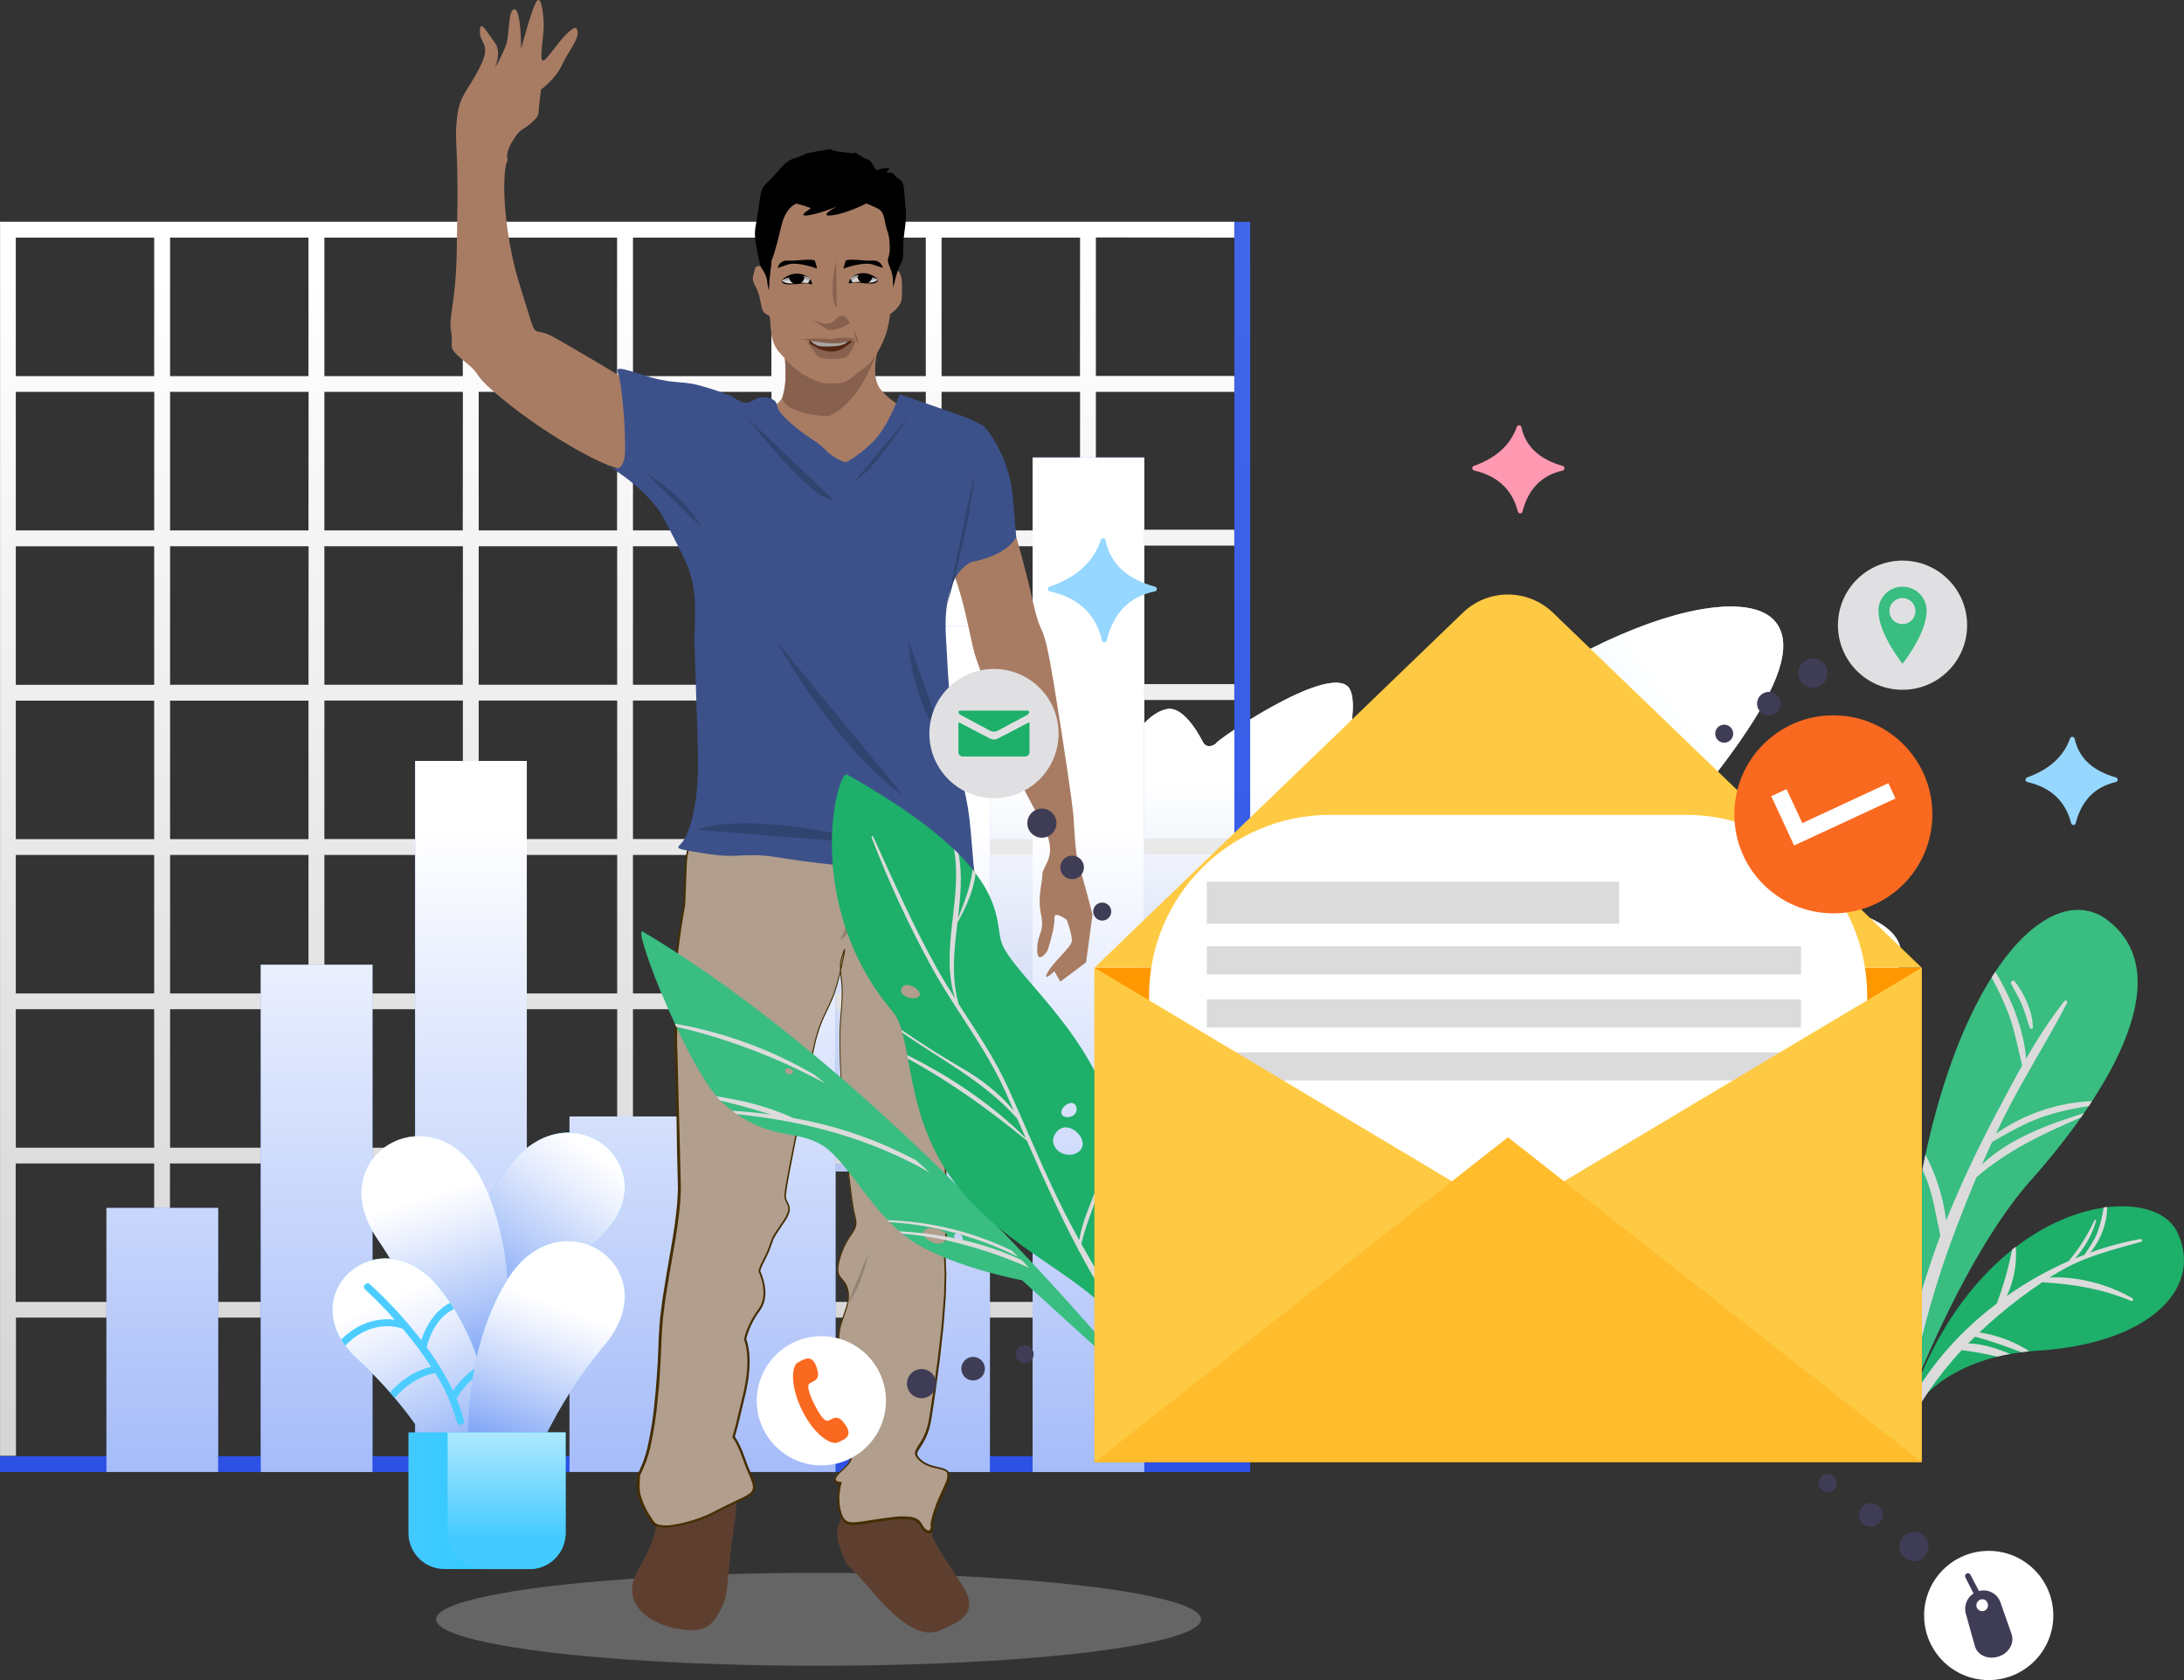 <svg width="611" height="470" viewBox="0 0 611 470" fill="none" xmlns="http://www.w3.org/2000/svg">
<rect x="0" y="0" width="611" height="470" fill="#333333" stroke="none"/>
<g clip-path="url(#clip0_645_2568)">
<ellipse cx="229" cy="453" rx="107" ry="13" fill="#D9D9D9" fill-opacity="0.3"/>
<path d="M438.122 327.678H323.358C321.133 307.233 339.799 275.768 382.687 229.523C429.245 178.83 486.416 160.157 496.895 174.202C506.774 187.18 478.563 220.462 441.742 260.966C488.656 246.535 528.191 251.637 531.588 264.896C535.941 281.263 491.289 302.553 438.122 327.678Z" fill="#A6E1FF"/>
<path d="M395.584 310.421C395.356 310.631 395.219 310.922 395.204 311.231C395.189 311.541 395.296 311.844 395.502 312.075C395.611 312.197 395.745 312.295 395.894 312.362C396.044 312.428 396.206 312.462 396.37 312.461C396.66 312.462 396.94 312.357 397.156 312.164C407.08 303.375 418.186 296.019 430.15 290.31C433.732 291.185 456.107 297.355 463.323 315.679L465.377 314.685C458.702 298.371 440.615 291.111 433.317 288.797C446.522 282.779 460.299 278.104 474.439 274.841C477.272 275.226 495.397 278.319 503.555 294.73L505.543 293.543C499.083 280.847 486.854 275.656 479.772 273.654C490.132 271.381 500.643 269.864 511.223 269.116C511.377 269.109 511.528 269.072 511.668 269.007C511.807 268.942 511.933 268.85 512.037 268.736C512.141 268.622 512.221 268.489 512.274 268.344C512.327 268.2 512.35 268.046 512.343 267.892C512.337 267.738 512.299 267.587 512.234 267.448C512.169 267.308 512.077 267.183 511.963 267.079C511.85 266.975 511.717 266.894 511.572 266.842C511.427 266.789 511.274 266.766 511.12 266.772C510.793 266.772 495.294 267.581 474.35 272.468C474.091 272.444 473.832 272.504 473.609 272.638C467.676 274.04 461.372 275.768 454.839 277.896C459.088 273.395 465.221 265.119 464.324 255.375L461.995 255.827C462.996 269.131 449.67 279.557 449.521 279.676C442.785 282.044 436.185 284.782 429.75 287.878C429.557 287.917 429.378 288.006 429.231 288.137C417.026 293.952 405.7 301.453 395.584 310.421ZM356.731 305.534C356.89 305.613 357.065 305.653 357.242 305.653C357.463 305.653 357.679 305.59 357.866 305.472C358.052 305.354 358.201 305.185 358.295 304.986C373.706 273.024 396.711 247.492 418.492 228.478C422.141 227.373 448.743 220.002 465.169 234.566L466.704 232.771C452.732 220.395 432.034 222.96 422.489 225.044C451.976 200.179 478.177 187.506 478.644 187.283C478.913 187.143 479.117 186.904 479.213 186.616C479.309 186.328 479.289 186.014 479.159 185.741C479.028 185.467 478.796 185.255 478.512 185.148C478.228 185.042 477.914 185.05 477.636 185.17C477.272 185.341 461.217 193.112 440.103 208.344C442.602 203.435 445.65 195.522 443.811 188.737C443.286 186.824 442.344 185.051 441.052 183.546L438.931 184.703C440.179 186.022 441.08 187.63 441.556 189.382C444.159 198.859 435.557 211.629 435.468 211.755C435.47 211.775 435.47 211.795 435.468 211.815C429.683 216.145 423.602 221.017 417.402 226.401H417.358C417.208 226.452 417.07 226.533 416.953 226.639C416.836 226.745 416.741 226.873 416.675 227.017C413.39 229.902 410.067 232.949 406.745 236.108C408.584 229.568 411.046 216.924 406.478 206.957L404.602 208.522C410.134 221.433 403.348 239.142 403.17 239.594C385.668 256.954 368.545 278.43 356.234 303.977C356.097 304.25 356.073 304.566 356.166 304.857C356.259 305.147 356.461 305.391 356.731 305.534Z" fill="white"/>
<path style="mix-blend-mode:multiply" d="M438.122 327.678H323.358C321.133 307.233 339.799 275.768 382.687 229.523C429.245 178.83 486.416 160.157 496.895 174.202C506.774 187.18 478.563 220.462 441.742 260.966C488.656 246.535 528.191 251.637 531.588 264.896C535.941 281.263 491.289 302.553 438.122 327.678Z" fill="url(#paint0_linear_645_2568)"/>
<path d="M431.426 296.109C431.117 295.978 430.84 295.783 430.615 295.535C430.39 295.287 430.221 294.993 430.12 294.674C430.019 294.355 429.989 294.017 430.031 293.685C430.073 293.353 430.187 293.033 430.365 292.75C429.675 292.609 447.274 263.139 443.284 256.791C438.464 249.575 403.793 264.429 403.979 265.126C402.421 265.912 400.856 265.46 400.493 264.103C400.441 264.103 397.727 252.979 392.417 252.979C382.776 252.935 368.856 271.637 365.355 293.617C365.339 293.757 365.314 293.896 365.281 294.033C365.214 294.477 364.614 293.854 363.939 292.653C363.85 292.705 361.618 278.726 356.99 279.609C346.555 281.455 336.9 320.158 335.921 327.678H413.961C430.365 321.434 442.379 312.905 441.964 304.859C441.704 300.076 431.463 296.057 431.426 296.109ZM323.284 313.743C319.717 314.759 316.135 319.906 313.316 327.678H333.577C331.849 323.191 327.422 312.498 323.284 313.743Z" fill="#7DA6EF"/>
<g style="mix-blend-mode:multiply">
<path d="M441.527 307.967C441.812 307.116 441.96 306.225 441.964 305.327C433.384 307.552 412.515 311.348 395.903 300.751C410.199 290.04 423.355 277.886 435.164 264.481C435.266 264.359 435.343 264.219 435.391 264.067C435.439 263.916 435.457 263.756 435.443 263.598C435.429 263.439 435.384 263.285 435.311 263.144C435.238 263.003 435.137 262.878 435.015 262.776C434.894 262.673 434.753 262.596 434.601 262.548C434.45 262.5 434.29 262.483 434.132 262.497C433.973 262.51 433.819 262.555 433.678 262.628C433.537 262.702 433.412 262.802 433.31 262.924C433.05 263.235 411.217 289.02 381.493 307.715C374.878 289.732 388.835 263.221 394.531 253.58C393.893 253.177 393.157 252.956 392.402 252.942H392.054C385.876 263.406 372.03 290.14 379.402 308.961C374.026 312.278 368.446 315.25 362.693 317.859C362.439 317.972 362.232 318.169 362.106 318.416C361.98 318.663 361.943 318.947 362.002 319.218C362.06 319.49 362.21 319.733 362.426 319.907C362.643 320.081 362.913 320.175 363.19 320.173C363.359 320.175 363.526 320.14 363.68 320.069C369.778 317.308 375.689 314.149 381.375 310.614C385.683 307.952 389.829 305.142 393.782 302.272C403.082 308.493 413.546 310.355 422.705 310.355C429.053 310.331 435.374 309.529 441.527 307.967Z" fill="#7DA6EF"/>
</g>
<path style="mix-blend-mode:multiply" d="M431.426 296.109C431.117 295.978 430.84 295.783 430.615 295.535C430.39 295.287 430.221 294.993 430.12 294.674C430.019 294.355 429.989 294.017 430.031 293.685C430.073 293.353 430.187 293.033 430.365 292.75C429.675 292.609 447.274 263.139 443.284 256.791C438.464 249.575 403.793 264.429 403.979 265.126C402.421 265.912 400.856 265.46 400.493 264.103C400.441 264.103 397.727 252.979 392.417 252.979C382.776 252.935 368.856 271.637 365.355 293.617C365.339 293.757 365.314 293.896 365.281 294.033C365.214 294.477 364.614 293.854 363.939 292.653C363.85 292.705 361.618 278.726 356.99 279.609C346.555 281.455 336.9 320.158 335.921 327.678H413.961C430.365 321.434 442.379 312.905 441.964 304.859C441.704 300.076 431.463 296.057 431.426 296.109ZM323.284 313.743C319.717 314.759 316.135 319.906 313.316 327.678H333.577C331.849 323.191 327.422 312.498 323.284 313.743Z" fill="url(#paint1_linear_645_2568)"/>
<path d="M309.408 327.678C310.15 325.72 310.891 323.747 311.633 321.745C321.897 291.43 328.616 267.685 320.651 262.019C316.053 258.697 300.672 270.347 300.746 270.532C299.5 271.548 298.9 271.044 299.419 269.413C298.773 268.73 315.675 232.505 311.418 222.441C309.408 218.044 295.214 226.513 295.243 226.654C293.76 227.076 292.722 227.136 293.019 226.772L293.271 226.439C306.538 208.567 313.732 190.843 307.717 182.879C304.336 178.429 291.773 181.225 291.765 181.292C290.223 181.677 288.762 180.55 288.539 178.733C287.798 179.045 285.573 138.941 277.526 135.403C268.123 131.562 244.235 168.67 244.851 169.234C243.857 171.006 242.04 171.599 240.802 170.517C240.802 170.591 230.819 161.521 225.688 165.022C216.321 171.288 215.06 198.541 226.058 222.123L226.259 222.56C226.488 223.035 225.517 222.842 224.034 222.108C223.989 222.219 212.665 210.124 208.756 214.017C198.871 223.584 219.643 276.532 220.622 275.642C221.431 277.577 220.934 278.326 219.517 277.288C219.458 277.481 202.46 264.222 198.433 269.175C192.359 276.391 198.997 302.672 216.18 327.633L309.408 327.678Z" fill="#D6DEF5"/>
<path style="mix-blend-mode:multiply" d="M309.408 327.678C310.15 325.72 310.891 323.747 311.633 321.745C321.897 291.43 328.616 267.685 320.651 262.019C316.053 258.697 300.672 270.347 300.746 270.532C299.5 271.548 298.9 271.044 299.419 269.413C298.773 268.73 315.675 232.505 311.418 222.441C309.408 218.044 295.214 226.513 295.243 226.654C293.76 227.076 292.722 227.136 293.019 226.772L293.271 226.439C306.538 208.567 313.732 190.843 307.717 182.879C304.336 178.429 291.773 181.225 291.765 181.292C290.223 181.677 288.762 180.55 288.539 178.733C287.798 179.045 285.573 138.941 277.526 135.403C268.123 131.562 244.235 168.67 244.851 169.234C243.857 171.006 242.04 171.599 240.802 170.517C240.802 170.591 230.819 161.521 225.688 165.022C216.321 171.288 215.06 198.541 226.058 222.123L226.259 222.56C226.488 223.035 225.517 222.842 224.034 222.108C223.989 222.219 212.665 210.124 208.756 214.017C198.871 223.584 219.643 276.532 220.622 275.642C221.431 277.577 220.934 278.326 219.517 277.288C219.458 277.481 202.46 264.222 198.433 269.175C192.359 276.391 198.997 302.672 216.18 327.633L309.408 327.678Z" fill="url(#paint2_linear_645_2568)"/>
<g style="mix-blend-mode:multiply">
<path d="M255.241 278.497C255.439 283.065 255.758 287.611 256.198 292.134C256.225 292.434 256.365 292.713 256.589 292.915C256.813 293.117 257.105 293.227 257.406 293.224H257.525C257.683 293.209 257.837 293.162 257.977 293.086C258.118 293.011 258.242 292.909 258.342 292.786C258.443 292.662 258.518 292.52 258.564 292.368C258.609 292.215 258.624 292.055 258.608 291.897C257.681 282.181 257.27 272.423 257.377 262.664C283.2 260.239 301.799 239.342 311.915 224.466C311.822 223.777 311.645 223.102 311.388 222.456C311.265 222.181 311.073 221.941 310.832 221.759C301.265 236.242 282.977 257.696 257.436 260.232C257.714 245.935 258.766 231.663 260.588 217.48C286.633 216.887 301.985 195.893 308.526 184.221C308.286 183.756 308.008 183.312 307.695 182.894C307.48 182.616 307.231 182.367 306.954 182.152C301.021 193.083 286.277 214.306 260.922 215.085C263.962 191.553 268.719 168.275 275.153 145.437C275.202 145.284 275.22 145.124 275.207 144.964C275.193 144.805 275.149 144.65 275.075 144.507C275.002 144.365 274.901 144.239 274.779 144.136C274.657 144.032 274.516 143.954 274.363 143.905C274.211 143.857 274.05 143.839 273.891 143.852C273.732 143.865 273.576 143.91 273.434 143.983C273.292 144.056 273.165 144.157 273.062 144.279C272.959 144.401 272.881 144.543 272.832 144.695C266.257 168.007 261.414 191.772 258.341 215.797C258.272 215.946 258.236 216.108 258.237 216.272C258.233 216.311 258.233 216.351 258.237 216.39C257.925 218.815 257.629 221.277 257.354 223.761C233.334 209.716 228.921 175.834 228.105 164.213C227.262 164.243 226.442 164.5 225.732 164.955C226.704 177.628 231.665 212.349 257.073 226.401C255.893 237.636 255.1 249.39 254.952 261.315C254.922 261.418 254.907 261.526 254.907 261.633C254.907 261.678 254.907 261.715 254.907 261.76C254.858 266.397 254.907 271.041 255.055 275.694C226.222 260.254 214.741 230.02 210.455 213.283C209.785 213.296 209.144 213.561 208.66 214.025C208.527 214.158 208.393 214.306 208.267 214.455C212.924 231.978 225.05 263.035 255.241 278.497Z" fill="#D6DEF5"/>
</g>
<path d="M361.306 327.678C368.426 317.941 372 310.399 369.375 306.172C366.75 301.945 350.879 306.172 350.872 306.328C349.559 306.714 349.248 306.12 350.19 305.008C349.915 304.266 375.175 281.278 375.13 271.919C374.997 267.781 361.039 269.791 360.988 269.91C359.653 269.746 358.844 269.457 359.178 269.264L359.489 269.086C375.805 259.364 387.352 247.774 385.238 239.49C384.044 234.855 373.209 232.935 373.18 232.987C372.851 232.921 372.541 232.785 372.271 232.587C372 232.39 371.776 232.136 371.614 231.843C371.452 231.55 371.355 231.225 371.331 230.892C371.307 230.558 371.355 230.222 371.474 229.909C370.777 229.909 382.227 197.54 377.066 192.089C370.91 185.964 339.852 207.358 340.156 208.011C338.784 209.086 337.189 208.952 336.537 207.692C336.492 207.736 331.627 197.31 326.428 198.378C316.973 200.232 306.998 221.307 307.888 243.547V243.969C307.888 244.414 307.198 243.969 306.301 242.879C306.219 242.953 301.28 229.679 296.912 231.467C285.966 235.753 284.898 284.355 285.981 283.977C285.981 285.772 285.343 286.202 284.564 284.912C284.453 285.045 275.428 268.99 270.607 271.563C263.05 275.456 259.661 300.707 266.298 327.648L361.306 327.678Z" fill="#B6C6EF"/>
<g style="mix-blend-mode:multiply">
<path d="M385.238 239.505C385.238 239.394 385.149 239.29 385.105 239.171C356.976 250.005 339.703 244.525 335.157 242.627C348.803 220.246 362.931 207.113 363.198 206.868C363.435 206.652 363.576 206.35 363.591 206.03C363.605 205.709 363.492 205.396 363.276 205.159C363.059 204.922 362.758 204.781 362.437 204.766C362.116 204.752 361.803 204.865 361.566 205.081C361.292 205.333 346.615 218.956 332.643 242.16C332.51 242.261 332.397 242.387 332.309 242.53C332.244 242.658 332.201 242.796 332.183 242.938C331.269 244.461 330.364 246.021 329.469 247.618C319.235 231.466 324.174 207.81 326.777 198.385C326.666 198.385 326.562 198.385 326.458 198.385C325.591 198.566 324.756 198.876 323.981 199.304C321.119 210.161 316.891 233.647 328.149 249.991C322.64 260.091 318.112 270.697 314.629 281.663C314.573 281.741 314.528 281.825 314.496 281.915C314.485 282.006 314.485 282.099 314.496 282.19C313.606 285.042 312.785 287.957 312.034 290.933C294.235 273.068 295.83 245.578 298.203 231.407C297.786 231.33 297.357 231.374 296.964 231.533C296.475 231.733 296.018 232.002 295.607 232.334C293.264 247.595 292.24 275.634 311.381 293.684C309.154 303.176 307.857 312.862 307.51 322.605C307.504 322.764 307.53 322.923 307.586 323.072C307.641 323.221 307.726 323.357 307.835 323.473C307.944 323.589 308.075 323.682 308.221 323.747C308.366 323.812 308.523 323.847 308.682 323.851H308.719C309.033 323.851 309.335 323.729 309.561 323.51C309.786 323.292 309.918 322.994 309.928 322.679C310.42 309.467 312.639 296.376 316.528 283.74C321.979 285.308 327.623 286.107 333.296 286.113C352.378 286.113 367.914 277.347 375.086 272.46C375.086 272.29 375.13 272.104 375.13 271.941C375.1 271.589 374.975 271.252 374.769 270.964C374.562 270.677 374.282 270.451 373.958 270.31C365.296 276.242 343.018 288.775 317.225 281.433C321.393 268.625 326.98 256.322 333.882 244.755C336.373 245.868 342.84 248.226 353.127 248.226C361.455 248.226 372.282 246.661 385.476 241.641C385.489 240.921 385.409 240.204 385.238 239.505Z" fill="#B6C6EF"/>
</g>
<path style="mix-blend-mode:multiply" d="M361.306 327.678C368.426 317.941 372 310.399 369.375 306.172C366.75 301.945 350.879 306.172 350.872 306.328C349.559 306.714 349.248 306.12 350.19 305.008C349.915 304.266 375.175 281.278 375.13 271.919C374.997 267.781 361.039 269.791 360.988 269.91C359.653 269.746 358.844 269.457 359.178 269.264L359.489 269.086C375.805 259.364 387.352 247.774 385.238 239.49C384.044 234.855 373.209 232.935 373.18 232.987C372.851 232.921 372.541 232.785 372.271 232.587C372 232.39 371.776 232.136 371.614 231.843C371.452 231.55 371.355 231.225 371.331 230.892C371.307 230.558 371.355 230.222 371.474 229.909C370.777 229.909 382.227 197.54 377.066 192.089C370.91 185.964 339.852 207.358 340.156 208.011C338.784 209.086 337.189 208.952 336.537 207.692C336.492 207.736 331.627 197.31 326.428 198.378C316.973 200.232 306.998 221.307 307.888 243.547V243.969C307.888 244.414 307.198 243.969 306.301 242.879C306.219 242.953 301.28 229.679 296.912 231.467C285.966 235.753 284.898 284.355 285.981 283.977C285.981 285.772 285.343 286.202 284.564 284.912C284.453 285.045 275.428 268.99 270.607 271.563C263.05 275.456 259.661 300.707 266.298 327.648L361.306 327.678Z" fill="url(#paint3_linear_645_2568)"/>
<path style="mix-blend-mode:multiply" d="M431.426 296.109C431.117 295.979 430.841 295.783 430.615 295.535C430.39 295.287 430.221 294.994 430.12 294.674C430.019 294.355 429.989 294.017 430.031 293.685C430.074 293.353 430.188 293.034 430.365 292.75C429.676 292.609 447.274 263.139 443.284 256.791C438.464 249.575 403.793 264.429 403.979 265.126C402.421 265.912 400.857 265.46 400.493 264.103C400.449 264.103 398.446 255.946 394.56 253.617C394.263 253.439 393.947 253.295 393.618 253.187H393.529C393.178 253.083 392.813 253.029 392.447 253.024H392.098C386.328 253.268 379.127 260.024 373.558 270.08C369.85 268.56 361.091 269.82 361.077 269.917C359.742 269.754 358.933 269.464 359.267 269.272L359.578 269.094C374.581 260.195 385.468 249.694 385.535 241.655C385.535 241.566 385.535 241.477 385.535 241.388C385.535 241.299 385.535 241.055 385.535 240.892C385.509 240.434 385.442 239.98 385.335 239.535C384.141 234.9 373.306 232.979 373.276 233.031C372.948 232.965 372.638 232.829 372.367 232.632C372.097 232.434 371.873 232.18 371.71 231.887C371.548 231.594 371.451 231.27 371.427 230.936C371.403 230.602 371.452 230.267 371.57 229.953C370.873 229.953 382.324 197.584 377.162 192.133C371.007 186.008 339.948 207.402 340.252 208.055C338.88 209.13 337.286 208.997 336.633 207.736C336.588 207.781 331.723 197.354 326.525 198.422C325.997 198.531 325.483 198.695 324.99 198.911C324.804 198.986 324.611 199.074 324.426 199.171C324.241 199.267 324.174 199.275 324.048 199.341V199.386C318.716 202.256 313.547 210.71 310.565 221.566C306.857 219.668 295.295 226.557 295.325 226.683C293.842 227.106 292.804 227.165 293.1 226.802L293.352 226.468C305.96 209.531 313.027 192.764 308.615 184.258C308.375 183.793 308.097 183.349 307.784 182.93C307.567 182.655 307.318 182.406 307.043 182.189C302.852 178.852 291.862 181.314 291.854 181.381C290.312 181.766 288.851 180.639 288.628 178.822C287.887 179.134 285.662 139.03 277.615 135.492C268.212 131.651 244.324 168.759 244.94 169.323C243.946 171.095 242.129 171.688 240.891 170.606C240.891 170.665 233.586 164.065 228.283 164.339H228.172C227.88 164.363 227.589 164.41 227.304 164.48L226.978 164.554C226.651 164.661 226.337 164.805 226.044 164.984C225.998 165.001 225.953 165.021 225.91 165.044L225.792 165.103C216.425 171.369 215.164 198.622 226.162 222.204L226.363 222.642C226.592 223.116 225.621 222.923 224.138 222.189C224.138 222.286 215.439 213.053 210.655 213.335C210.473 213.355 210.294 213.395 210.121 213.454C209.975 213.471 209.831 213.503 209.691 213.55C209.383 213.676 209.103 213.863 208.868 214.099C208.734 214.232 208.601 214.38 208.475 214.529C199.576 225.163 219.747 276.569 220.726 275.686C221.535 277.622 221.038 278.371 219.621 277.332C219.562 277.525 202.564 264.266 198.537 269.22C192.463 276.435 199.101 302.716 216.284 327.678H413.961C428.259 322.235 439.228 315.071 441.527 307.967C441.593 307.766 441.623 307.566 441.682 307.366C441.756 307.1 441.815 306.83 441.86 306.558C441.897 306.312 441.919 306.064 441.927 305.816C441.927 305.653 441.927 305.497 441.927 305.342C441.927 305.186 441.927 305.03 441.927 304.874C441.705 300.076 431.463 296.057 431.426 296.109ZM366.809 286.765C366.223 288.99 365.712 291.289 365.326 293.617C365.309 293.757 365.285 293.896 365.252 294.033C365.185 294.478 364.584 293.855 363.909 292.653C363.909 292.653 363.746 291.86 363.472 290.666C364.614 289.383 365.734 288.078 366.809 286.765Z" fill="url(#paint4_linear_645_2568)"/>
<path style="mix-blend-mode:multiply" d="M345.31 66.482V62.032H0.015V407.27H4.464V368.598H43.206V407.27H47.656V368.598H86.405V407.27H90.855V368.598H129.5V407.27H133.95V368.598H172.662V407.27H177.112V368.598H215.824V407.27H220.274V368.598H259.023V407.27H263.473V368.598H302.214V407.27H306.664V368.598H345.31V364.148H306.583V325.408H345.31V320.959H306.583V282.212H345.31V277.763H306.583V239.023H345.31V234.573H306.583V195.826H345.31V191.377H306.583V152.63H345.31V148.181H306.583V109.619H345.31V105.169H306.583V66.422L345.31 66.482ZM259.001 66.482V105.229H220.274V66.482H259.001ZM133.92 195.975H172.662V234.722H133.92V195.975ZM129.471 234.722H90.751V195.975H129.5L129.471 234.722ZM133.92 191.555V152.808H172.662V191.555H133.92ZM129.471 191.555H90.751V152.808H129.5L129.471 191.555ZM86.301 191.555H47.582V152.808H86.331L86.301 191.555ZM86.301 196.004V234.751H47.582V196.004H86.301ZM86.301 239.171V277.911H47.582V239.171H86.301ZM90.751 239.171H129.5V277.911H90.751V239.171ZM133.92 239.171H172.662V277.911H133.92V239.171ZM177.082 239.171H215.824V277.911H177.082V239.171ZM177.082 234.722V195.975H215.824V234.722H177.082ZM177.082 191.555V152.808H215.824V191.555H177.082ZM177.082 148.388V109.619H215.824V148.358L177.082 148.388ZM172.632 148.388H133.92V109.619H172.662L172.632 148.388ZM129.471 148.388H90.751V109.619H129.5L129.471 148.388ZM86.301 148.388H47.582V109.619H86.331L86.301 148.388ZM43.132 148.388H4.42V109.619H43.162L43.132 148.388ZM43.132 152.838V191.585H4.42V152.838H43.132ZM43.132 196.004V234.751H4.42V196.004H43.132ZM43.132 239.171V277.911H4.42V239.171H43.132ZM43.132 282.331V321.078H4.42V282.331H43.132ZM47.582 282.331H86.331V321.078H47.582V282.331ZM90.751 282.331H129.5V321.078H90.751V282.331ZM133.92 282.331H172.662V321.078H133.92V282.331ZM177.082 282.331H215.824V321.078H177.082V282.331ZM220.251 282.331H259.001V321.078H220.274L220.251 282.331ZM220.251 277.881V239.142H259.001V277.881H220.251ZM220.251 234.722V195.975H259.001V234.722H220.251ZM220.251 191.555V152.808H259.001V191.555H220.251ZM220.251 148.388V109.619H259.001V148.358L220.251 148.388ZM215.802 66.482V105.229H177.082V66.482H215.802ZM172.632 66.482V105.229H133.92V66.482H172.632ZM129.471 66.482V105.229H90.751V66.482H129.471ZM86.301 66.482V105.229H47.582V66.482H86.301ZM43.132 66.482V105.229H4.42V66.482H43.132ZM4.39 364.207V325.468H43.132V364.207H4.39ZM47.552 364.207V325.468H86.301V364.207H47.552ZM90.721 364.207V325.468H129.5V364.207H90.721ZM133.891 364.207V325.468H172.662V364.207H133.891ZM177.052 364.207V325.468H215.824V364.207H177.052ZM220.222 364.207V325.468H258.971V364.207H220.222ZM302.133 364.207H263.421V325.468H302.163L302.133 364.207ZM302.133 321.048H263.421V282.301H302.163L302.133 321.048ZM302.133 277.881H263.421V239.142H302.163L302.133 277.881ZM302.133 234.722H263.421V195.975H302.163L302.133 234.722ZM302.133 191.555H263.421V152.808H302.163L302.133 191.555ZM302.133 148.388H263.421V109.619H302.163L302.133 148.388ZM302.133 105.229H263.421V66.482H302.163L302.133 105.229Z" fill="url(#paint5_linear_645_2568)"/>
<path d="M320.117 128.002H288.88V411.794H320.117V128.002Z" fill="url(#paint6_linear_645_2568)"/>
<path d="M61.02 337.934H29.783V411.787H61.02V337.934Z" fill="url(#paint7_linear_645_2568)"/>
<path d="M104.197 269.902H72.96V411.794H104.197V269.902Z" fill="url(#paint8_linear_645_2568)"/>
<path d="M147.381 212.882H116.144V411.794H147.381V212.882Z" fill="url(#paint9_linear_645_2568)"/>
<path d="M190.565 312.334H159.328V411.786H190.565V312.334Z" fill="url(#paint10_linear_645_2568)"/>
<path d="M233.749 264.852H202.512V411.786H233.749V264.852Z" fill="url(#paint11_linear_645_2568)"/>
<path d="M276.933 175.055H245.696V411.794H276.933V175.055Z" fill="url(#paint12_linear_645_2568)"/>
<path d="M345.332 62.062V407.367H0V411.787H345.332H349.752V407.367V62.062H345.332Z" fill="url(#paint13_linear_645_2568)"/>
<g style="mix-blend-mode:multiply">
<path d="M320.117 128.002H288.88V411.794H320.117V128.002Z" fill="url(#paint14_linear_645_2568)"/>
<path d="M61.02 337.934H29.783V411.787H61.02V337.934Z" fill="url(#paint15_linear_645_2568)"/>
<path d="M104.197 269.902H72.96V411.794H104.197V269.902Z" fill="url(#paint16_linear_645_2568)"/>
<path d="M147.381 212.883H116.144V411.794H147.381V212.883Z" fill="url(#paint17_linear_645_2568)"/>
<path d="M190.565 312.334H159.328V411.786H190.565V312.334Z" fill="url(#paint18_linear_645_2568)"/>
<path d="M233.749 264.852H202.512V411.787H233.749V264.852Z" fill="url(#paint19_linear_645_2568)"/>
<path d="M276.933 175.055H245.696V411.794H276.933V175.055Z" fill="url(#paint20_linear_645_2568)"/>
</g>
<path d="M245.83 97.012C245.83 97.012 243.227 104.977 246.356 108.922C249.486 112.867 254.833 115.195 256.457 115.425C258.081 115.655 259.097 122.841 250.636 124.828C242.174 126.816 239.155 136.834 231.494 134.632C223.834 132.429 211.775 122.159 210.611 121.232C209.446 120.305 208.623 117.45 208.972 117.524C209.32 117.598 208.89 116.108 208.89 116.108C208.89 116.108 217.678 115.292 219.072 110.531C220.467 105.77 219.421 99.037 219.191 95.907C218.961 92.778 222.091 88.358 222.091 88.358C222.091 88.358 246.23 91.013 245.83 97.012Z" fill="#A87C63"/>
<path d="M245.83 97.012C245.83 97.012 241.662 111.658 232.34 116.226C230.997 116.886 217.678 115.307 219.072 110.546C220.467 105.785 219.421 99.052 219.191 95.922C218.961 92.793 222.091 88.373 222.091 88.373C222.091 88.373 246.23 91.013 245.83 97.012Z" fill="#87614E"/>
<path d="M237.272 422.851C237.272 422.851 232.236 426.092 235.114 433.285C237.991 440.478 235.054 434.724 242.997 444.082C250.94 453.441 257.421 458.639 263.184 456.036C268.946 453.433 274.308 451.275 268.939 443C263.569 434.724 260.662 430.786 260.662 428.62C260.515 426.663 260.152 424.728 259.579 422.851C259.579 422.851 238.696 410.541 237.272 422.851Z" fill="#5E3F2F"/>
<path d="M205.138 420.493C205.138 420.493 207.192 414.953 205.138 428.65C203.083 442.347 204.166 445.55 201.645 450.23C199.123 454.909 197.328 457.067 189.408 455.628C181.488 454.19 173.137 448.428 178.573 439.076C184.009 429.725 183.653 426.841 183.653 423.244C183.653 419.647 186.894 416.407 186.894 416.407C186.894 416.407 205.605 409.065 205.138 420.493Z" fill="#5E3F2F"/>
<path d="M177.423 107.557C177.423 107.557 161.041 97.724 155.086 94.402C149.131 91.08 150.251 95.514 147.67 87.031C145.089 78.547 143.576 74.869 142.086 64.917C140.595 54.965 140.862 46.815 142.086 44.642C140.973 42.796 144.31 37.227 146.187 36.159C148.063 35.091 150.636 32.844 150.636 31.709C150.636 30.575 151.378 25.035 151.378 25.035C151.378 25.035 155.479 22.069 157.311 18.027C159.143 13.986 163.132 9.685 161.019 7.705C157.904 8.75 153.603 16.188 152.12 16.922C150.636 17.657 152.12 10.471 152.12 7.282C152.12 4.093 151.378 -2.21 149.895 0.742C148.411 3.693 145.794 13.645 145.794 13.645C145.794 13.645 145.794 2.588 143.932 2.588C142.071 2.588 142.619 9.588 141.603 12.54C140.712 14.842 139.622 17.063 138.348 19.177C138.348 19.177 140.573 14.727 138.348 11.798C136.123 8.869 134.254 5.169 134.254 8.832C134.254 12.495 137.606 12.147 134.254 18.784C130.902 25.421 128.67 26.526 127.928 32.421C127.187 38.317 127.817 39.941 127.928 47.905C128.025 54.906 128.025 54.906 127.787 70.026C127.55 85.147 125.399 88.395 126.215 92.815C127.031 97.235 124.576 96.805 130.16 101.291C135.745 105.778 130.902 103.798 141.7 112.526C152.498 121.254 167.019 129.582 172.603 130.932L178.187 132.326C178.187 132.326 184.498 108.551 177.423 107.557Z" fill="#A87C63"/>
<path d="M284.29 150.205C284.29 150.205 286.574 157.702 289.088 168.826C291.602 179.949 291.61 171.658 294.851 191.458C298.091 211.258 299.886 224.088 300.249 227.573C300.613 231.058 300.605 238.518 302.044 242.879C303.483 247.239 305.641 255.871 305.641 255.871L303.846 269.219L296.645 274.618L294.969 271.733C294.969 271.733 291.61 274.974 293.048 272.097C294.487 269.219 299.886 264.904 299.886 263.102C299.886 261.299 298.447 257.347 298.447 257.347C298.447 257.347 294.739 254.462 294.969 256.984C295.199 259.505 293.048 265.979 293.048 265.979C293.048 265.979 290.171 270.295 290.171 265.623C290.171 260.951 292.329 260.944 291.254 255.901C290.178 250.858 291.61 247.106 291.61 244.666C291.61 242.226 295.926 239.631 292.351 232.111C288.777 224.592 279.395 209.123 277.237 198.689C275.079 188.255 273.648 186.453 272.565 182.5C271.482 178.548 269.829 168.677 267.233 161.736C264.637 154.795 280.211 134.691 284.29 150.205Z" fill="#A87C63"/>
<path d="M272.535 243.999C272.535 243.999 272.535 254.796 270.021 274.589C267.507 294.381 265.341 297.978 264.622 309.101C263.903 320.225 265.364 340.781 264.622 347.619C263.881 354.456 264.926 351.935 264.414 362.368C263.903 372.802 261.745 387.916 260.306 396.911C258.867 405.906 253.824 405.55 257.784 408.776C261.745 412.002 267.811 409.132 264.414 415.969C261.018 422.806 260.662 426.403 260.662 426.403C260.662 426.403 261.025 429.644 258.86 428.205C256.694 426.766 258.86 423.526 248.425 424.964C237.991 426.403 236.56 427.486 235.076 423.526C233.593 419.566 235.076 414.894 235.076 414.894C235.076 414.894 231.479 414.894 235.076 411.653C238.673 408.413 238.317 408.057 237.234 404.816C236.152 401.575 233.638 405.179 235.076 394.382C236.515 383.585 233.274 376.028 235.076 370.652C236.878 365.275 237.954 363.459 236.878 360.218C235.803 356.977 232.918 358.06 235.076 351.223C237.234 344.385 240.446 344.749 239.022 340.099C237.598 335.449 233.994 296.183 235.076 285.386C236.159 274.589 235.076 274.262 235.076 271.711V269.197C235.076 269.197 237.716 259.839 235.076 271.711C232.436 283.584 229.677 282.153 227.163 295.108C224.649 308.063 219.599 331.986 219.599 334.411C219.599 336.836 222.12 337.214 219.599 341.167C217.077 345.12 216.365 345.49 215.646 348.004C214.927 350.518 213.125 353.403 212.761 354.486L212.405 355.561C212.405 355.561 215.646 362.042 212.405 366.358C210.513 368.804 209.163 371.626 208.445 374.634C208.445 374.634 210.603 379.313 208.445 389.028C206.287 398.743 205.204 401.983 205.204 401.983C205.204 401.983 206.65 403.422 208.445 408.82C210.24 414.219 213.125 416.733 208.445 418.891C203.765 421.049 197.654 424.29 196.579 424.653C195.504 425.016 184.713 428.969 182.548 425.728C180.382 422.488 178.224 418.891 178.588 414.938C178.951 410.986 177.846 414.938 180.382 408.82C182.919 402.702 184.343 387.226 184.706 374.271C185.069 361.315 190.105 343.688 190.105 332.535C190.105 321.382 189.022 297.978 189.022 290.777C189.022 283.577 189.764 279.261 189.022 274.589C188.28 269.917 191.418 252.972 191.418 252.972C191.418 252.972 191.544 246.876 191.9 241.107C192.256 235.337 194.777 232.112 194.777 232.112C194.777 232.112 273.232 230.74 272.535 243.999Z" fill="#B19E8D"/>
<path d="M272.572 243.999C272.572 245.986 272.446 247.974 272.357 249.931C272.268 251.889 272.105 253.899 271.964 255.864C271.823 257.829 271.675 259.824 271.497 261.796L270.852 267.729L270.207 273.662C269.984 275.634 269.68 277.599 269.42 279.594C268.879 283.524 268.219 287.447 267.492 291.355C266.765 295.263 265.92 299.142 265.379 303.072C265.082 305.037 264.949 307.017 264.778 309.005L264.659 311.971C264.622 312.965 264.585 313.958 264.593 314.937C264.526 322.872 264.874 330.814 264.993 338.764C265.045 340.744 264.993 342.739 264.993 344.697C264.993 346.654 264.771 348.664 264.622 350.629C264.622 350.874 264.622 351.126 264.578 351.371V352.112L264.63 353.595L264.756 356.562L264.607 362.539L264.162 368.471C264.081 369.458 264.036 370.451 263.918 371.438L263.591 374.404L262.924 380.337L262.13 386.269L261.737 389.235L261.292 392.202L260.847 395.168C260.699 396.139 260.558 397.148 260.358 398.134C259.971 400.125 259.239 402.033 258.192 403.77C257.94 404.208 257.658 404.623 257.392 405.038C257.115 405.42 256.882 405.83 256.694 406.262C256.661 406.361 256.634 406.463 256.613 406.566C256.613 406.662 256.613 406.751 256.613 406.848C256.649 407.047 256.728 407.237 256.843 407.404C257.104 407.784 257.418 408.123 257.777 408.412C257.955 408.576 258.141 408.709 258.348 408.865C258.54 408.996 258.738 409.117 258.941 409.228C259.359 409.458 259.796 409.652 260.247 409.807C261.159 410.118 262.123 410.303 263.102 410.548C263.616 410.655 264.114 410.827 264.585 411.06C264.842 411.193 265.073 411.371 265.267 411.586C265.461 411.818 265.599 412.093 265.668 412.387C265.758 413.451 265.536 414.518 265.03 415.457C264.207 417.267 263.384 419.076 262.598 420.893L261.634 423.674C261.47 424.141 261.381 424.623 261.255 425.09L261.077 425.832C261.025 426.062 260.996 426.299 260.959 426.529V426.47C261.014 426.903 261.014 427.341 260.959 427.775C260.914 428.011 260.832 428.239 260.714 428.45C260.644 428.571 260.554 428.678 260.447 428.768C260.327 428.859 260.187 428.92 260.039 428.946C259.787 428.99 259.528 428.953 259.297 428.843C259.08 428.756 258.873 428.644 258.682 428.509C258.329 428.241 258.029 427.909 257.799 427.53C257.508 426.813 257.032 426.186 256.42 425.713C255.748 425.337 255.001 425.115 254.232 425.061C253.839 425.061 253.439 425.009 253.038 425.001H251.837C251.028 425.061 250.228 425.112 249.419 425.224C247.81 425.402 246.193 425.661 244.584 425.899C242.975 426.136 241.373 426.425 239.726 426.566C238.88 426.679 238.021 426.636 237.19 426.44C236.759 426.303 236.367 426.064 236.048 425.743L235.818 425.491L235.633 425.224C235.512 425.046 235.407 424.857 235.321 424.66C235.222 424.473 235.136 424.28 235.062 424.082L234.95 423.793V423.718V423.659L234.906 423.518L234.587 422.339C234.43 421.515 234.345 420.679 234.335 419.84C234.305 419.428 234.305 419.014 234.335 418.602C234.335 418.186 234.387 417.771 234.453 417.363C234.559 416.539 234.722 415.724 234.943 414.923L235.195 415.264C234.752 415.265 234.315 415.16 233.919 414.96C233.688 414.844 233.508 414.646 233.415 414.404C233.326 414.165 233.326 413.902 233.415 413.663C233.557 413.255 233.779 412.879 234.068 412.558C234.333 412.248 234.618 411.956 234.921 411.683C235.507 411.134 236.092 410.615 236.634 410.051C237.188 409.546 237.595 408.9 237.813 408.182C237.878 407.423 237.755 406.659 237.457 405.958C237.331 405.594 237.212 405.216 237.079 404.853C236.963 404.502 236.776 404.179 236.53 403.904C236.251 403.633 235.951 403.385 235.633 403.162C235.298 402.882 235.042 402.519 234.891 402.109C234.639 401.326 234.526 400.506 234.557 399.684C234.557 396.466 235.299 393.344 235.299 390.192C235.373 387.031 235.224 383.869 234.854 380.729C234.691 379.157 234.52 377.578 234.446 375.983C234.336 374.378 234.468 372.766 234.839 371.2C235.284 369.65 235.862 368.19 236.359 366.677C236.948 365.231 237.226 363.677 237.175 362.116L237.116 361.538C237.116 361.345 237.019 361.159 236.975 360.974C236.891 360.594 236.775 360.222 236.626 359.862C236.288 359.167 235.837 358.533 235.291 357.986C234.712 357.377 234.347 356.596 234.253 355.761C234.198 354.95 234.263 354.135 234.446 353.343C234.779 351.78 235.276 350.256 235.929 348.798C236.621 347.362 237.445 345.994 238.391 344.711C238.847 344.087 239.147 343.362 239.266 342.598C239.335 341.827 239.247 341.05 239.007 340.314C238.806 339.544 238.645 338.764 238.525 337.978C238.384 337.192 238.265 336.406 238.169 335.612C237.731 332.468 237.427 329.316 237.079 326.157C236.441 319.847 235.937 313.551 235.514 307.195C235.306 304.031 235.133 300.862 234.995 297.688C234.898 294.522 234.78 291.348 234.876 288.174C234.973 285 235.418 281.841 235.477 278.682C235.534 277.104 235.457 275.523 235.247 273.958C235.108 273.172 235.028 272.376 235.01 271.578V269.153C235.291 268.167 235.573 267.188 235.9 266.187L236.04 265.816C236.063 265.747 236.096 265.682 236.137 265.623C236.133 265.611 236.133 265.598 236.137 265.586C236.154 265.561 236.177 265.54 236.204 265.527C236.204 265.482 236.411 265.527 236.426 265.578C236.441 265.63 236.426 265.66 236.426 265.66C236.433 265.704 236.433 265.749 236.426 265.793C236.408 266.057 236.373 266.32 236.322 266.58C236.241 267.084 236.137 267.581 236.04 268.063C235.633 270.065 235.188 272.067 234.661 274.04L234.283 275.523L233.793 277.006L233.304 278.489C233.119 278.971 232.911 279.438 232.711 279.913C232.332 280.87 231.88 281.782 231.435 282.701C230.99 283.621 230.553 284.54 230.16 285.482L229.603 286.899C229.405 287.367 229.237 287.848 229.099 288.337C228.817 289.309 228.483 290.273 228.239 291.304C227.801 293.291 227.327 295.271 226.956 297.281L224.568 309.301L222.187 321.315L221.03 327.329C220.837 328.33 220.645 329.339 220.481 330.34C220.318 331.341 220.096 332.357 220.007 333.351L219.918 334.092L219.873 334.448V334.834C219.949 335.306 220.105 335.763 220.333 336.183C220.598 336.647 220.795 337.147 220.919 337.667C221.016 338.211 220.978 338.771 220.808 339.298C220.458 340.291 219.958 341.223 219.325 342.064C218.761 342.917 218.205 343.77 217.626 344.608L217.196 345.245C217.063 345.453 216.951 345.675 216.825 345.891L216.454 346.543C216.358 346.766 216.284 347.01 216.202 347.24L215.149 350.11C214.712 351.052 214.282 352.001 213.814 352.906C213.336 353.792 212.946 354.724 212.65 355.687V355.472C213.021 356.263 213.327 357.084 213.562 357.926C213.681 358.349 213.785 358.772 213.874 359.202C213.963 359.632 214.029 360.055 214.059 360.5C214.108 360.935 214.13 361.374 214.126 361.812C214.117 362.254 214.082 362.694 214.022 363.132L213.903 363.785C213.859 364 213.785 364.207 213.718 364.422C213.587 364.849 213.418 365.264 213.214 365.661C212.991 366.032 212.732 366.402 212.509 366.773L211.768 367.826C211.515 368.175 211.323 368.568 211.107 368.909C210.892 369.25 210.677 369.65 210.499 370.014C210.321 370.377 210.121 370.755 209.951 371.156L209.468 372.328C209.335 372.721 209.172 373.121 209.061 373.521C208.949 373.922 208.823 374.337 208.742 374.73V374.537C208.965 375.099 209.139 375.68 209.261 376.273C209.402 376.851 209.454 377.437 209.557 378.023C209.661 378.609 209.646 379.202 209.698 379.788C209.75 380.374 209.698 380.967 209.698 381.553C209.703 382.139 209.679 382.726 209.624 383.31L209.454 385.068C209.398 385.651 209.309 386.23 209.187 386.803L208.875 388.538C208.786 389.117 208.63 389.688 208.497 390.251L208.089 391.949L207.281 395.338L206.465 398.735C206.339 399.298 206.161 399.869 206.005 400.433L205.523 402.124L205.442 401.783C205.538 401.901 205.649 402.027 205.746 402.153L205.983 402.532C206.146 402.784 206.309 403.036 206.465 403.273L207.207 404.853C207.464 405.378 207.689 405.918 207.881 406.469L208.497 408.108C208.712 408.657 208.897 409.191 209.09 409.74C209.283 410.288 209.513 410.8 209.743 411.327C210.237 412.388 210.675 413.475 211.056 414.582C211.256 415.181 211.319 415.817 211.241 416.444C211.185 416.771 211.075 417.087 210.915 417.378C210.742 417.652 210.532 417.902 210.292 418.12C209.832 418.524 209.318 418.861 208.764 419.121C208.237 419.388 207.718 419.625 207.192 419.862C205.1 420.848 203.031 421.887 200.962 422.917C198.916 424.04 196.768 424.966 194.547 425.683C192.324 426.418 190.038 426.941 187.717 427.248C186.528 427.417 185.319 427.382 184.142 427.144C183.508 427.006 182.925 426.693 182.459 426.24C182.262 426.005 182.081 425.757 181.918 425.498L181.443 424.757C180.112 422.807 179.11 420.653 178.476 418.379C178.336 417.799 178.239 417.209 178.187 416.614C178.143 416.021 178.187 415.405 178.187 414.827C178.241 414.262 178.266 413.696 178.261 413.129V412.906C178.267 412.794 178.282 412.682 178.306 412.573C178.373 412.424 178.447 412.254 178.506 412.135L178.87 411.393C179.107 410.874 179.344 410.348 179.559 409.814L179.9 409.013L179.982 408.82L180.019 408.739V408.635L180.16 408.22C180.554 407.138 180.881 406.034 181.139 404.912C182.14 400.411 182.837 395.847 183.223 391.252C183.482 388.961 183.616 386.647 183.801 384.348C183.987 382.049 184.098 379.728 184.165 377.415C184.209 376.258 184.239 375.123 184.298 373.937L184.528 370.474C184.58 369.317 184.743 368.167 184.884 367.01C185.025 365.854 185.158 364.697 185.322 363.547C186.011 358.957 186.805 354.396 187.606 349.836C188.407 345.275 189.126 340.707 189.497 336.117L189.66 332.676L189.586 329.205L189.415 322.264L189.2 308.36L188.844 294.47C188.592 289.85 188.926 285.186 189.067 280.58C189.067 280.002 189.067 279.424 189.067 278.853C189.067 278.282 189.067 277.703 189.007 277.132C188.988 276.559 188.938 275.987 188.859 275.419C188.785 274.855 188.733 274.247 188.681 273.684C188.663 271.351 188.807 269.019 189.111 266.706C189.653 262.093 190.387 257.518 191.21 252.957L191.67 242.249C191.67 241.796 191.67 241.366 191.744 240.899L191.892 239.572C191.939 239.124 192.016 238.681 192.122 238.244C192.2 237.799 192.301 237.358 192.426 236.924L192.827 235.626L193.324 234.373C193.531 233.965 193.709 233.55 193.932 233.164C194.155 232.761 194.402 232.373 194.673 232L194.725 231.933H194.814C201.573 231.859 208.329 231.916 215.083 232.104C221.839 232.282 228.587 232.571 235.329 233.068C242.072 233.506 248.79 234.284 255.456 235.396C258.793 235.945 262.083 236.748 265.297 237.799C266.911 238.318 268.455 239.032 269.895 239.927C270.618 240.378 271.26 240.947 271.794 241.611C272.334 242.286 272.611 243.135 272.572 243.999ZM272.498 243.999C272.534 243.159 272.271 242.334 271.757 241.67C271.223 241.02 270.587 240.462 269.873 240.016C268.436 239.133 266.897 238.428 265.29 237.918C262.08 236.878 258.795 236.087 255.463 235.552C248.789 234.41 242.114 233.772 235.343 233.327C228.572 232.883 221.853 232.586 215.105 232.43C208.356 232.274 201.6 232.23 194.851 232.334L194.985 232.267C194.732 232.623 194.501 232.995 194.295 233.379C194.08 233.765 193.909 234.165 193.709 234.566L193.227 235.797L192.842 237.065C192.701 237.488 192.649 237.925 192.545 238.348C192.443 238.78 192.371 239.219 192.33 239.661L192.181 240.988C192.144 241.411 192.144 241.878 192.115 242.315L191.707 253.009C190.906 257.562 190.187 262.138 189.675 266.728C189.384 269.007 189.25 271.304 189.274 273.602C189.326 274.188 189.378 274.737 189.46 275.323C189.541 275.908 189.601 276.487 189.623 277.065C189.645 277.644 189.69 278.237 189.682 278.815C189.675 279.394 189.682 279.98 189.682 280.558C189.564 285.208 189.245 289.806 189.519 294.44L189.868 308.36L190.238 322.242L190.402 329.19L190.476 332.668L190.313 336.161C189.934 340.803 189.208 345.386 188.407 349.954C187.606 354.522 186.805 359.068 186.115 363.644C185.959 364.786 185.833 365.928 185.685 367.07C185.537 368.212 185.381 369.354 185.329 370.511L185.099 373.981C185.04 375.108 185.01 376.288 184.958 377.437C184.891 379.758 184.721 382.072 184.595 384.385C184.469 386.699 184.276 389.013 184.009 391.319C183.617 395.954 182.911 400.558 181.895 405.097C181.634 406.232 181.302 407.349 180.902 408.442L180.768 408.857L180.731 408.961L180.686 409.08L180.597 409.28L180.256 410.081C180.041 410.615 179.804 411.149 179.559 411.683L179.188 412.469L179.025 412.825C179.025 412.862 179.025 412.862 179.025 412.921V413.136C179.034 413.725 179.011 414.314 178.959 414.901C178.959 415.487 178.914 416.028 178.959 416.592C179.006 417.149 179.098 417.703 179.233 418.246C179.84 420.442 180.807 422.522 182.096 424.401L182.57 425.142C182.71 425.373 182.866 425.594 183.037 425.802C183.406 426.171 183.871 426.428 184.38 426.544C185.476 426.763 186.603 426.793 187.71 426.633C189.977 426.329 192.212 425.815 194.384 425.098C196.572 424.393 198.688 423.482 200.703 422.376C202.779 421.345 204.848 420.307 206.947 419.321C207.985 418.898 208.967 418.348 209.869 417.682C210.729 417 210.789 415.902 210.44 414.842C210.071 413.759 209.642 412.697 209.157 411.66C208.927 411.127 208.712 410.585 208.497 410.036C208.282 409.488 208.111 408.931 207.904 408.398L207.296 406.788C207.106 406.248 206.888 405.719 206.643 405.201L205.901 403.666C205.76 403.422 205.605 403.192 205.456 402.925L205.226 402.569C205.152 402.465 205.071 402.376 204.989 402.272L204.863 402.102L204.908 401.924L205.382 400.263C205.538 399.706 205.716 399.165 205.842 398.594L206.658 395.198L207.474 391.801L207.881 390.103C208.015 389.532 208.163 388.983 208.252 388.412L208.564 386.707C208.68 386.143 208.767 385.574 208.823 385.001L208.994 383.281C209.052 382.707 209.077 382.13 209.068 381.553C209.098 380.98 209.098 380.405 209.068 379.832C209.024 379.261 209.009 378.683 208.942 378.119C208.875 377.556 208.794 376.977 208.66 376.428C208.545 375.88 208.387 375.342 208.186 374.819L208.148 374.715V374.626C208.245 374.181 208.356 373.774 208.49 373.351C208.623 372.928 208.771 372.528 208.912 372.12L209.409 370.919C209.587 370.518 209.795 370.177 209.98 369.747C210.166 369.317 210.403 369.005 210.618 368.605C210.833 368.204 211.048 367.863 211.3 367.5L212.042 366.439C212.301 366.069 212.502 365.75 212.724 365.394C212.909 365.028 213.065 364.649 213.191 364.259C213.243 364.059 213.317 363.866 213.362 363.666L213.473 363.058C213.548 362.627 213.59 362.19 213.599 361.753C213.604 361.334 213.587 360.916 213.547 360.5C213.547 360.084 213.436 359.669 213.369 359.261C213.303 358.853 213.191 358.438 213.073 358.03C212.847 357.223 212.56 356.435 212.212 355.672L212.161 355.568L212.198 355.457C212.501 354.468 212.901 353.512 213.392 352.602C213.874 351.69 214.282 350.785 214.719 349.873L215.772 346.995C215.869 346.751 215.943 346.499 216.054 346.254L216.44 345.572C216.566 345.342 216.692 345.104 216.833 344.889L217.263 344.259C217.849 343.421 218.405 342.568 218.969 341.715C219.565 340.915 220.04 340.03 220.378 339.09C220.524 338.643 220.557 338.167 220.474 337.704C220.361 337.228 220.181 336.771 219.94 336.347C219.684 335.865 219.513 335.344 219.436 334.804V334.418C219.436 334.263 219.436 334.151 219.48 334.018L219.569 333.239C219.673 332.194 219.903 331.215 220.066 330.199C220.229 329.183 220.43 328.189 220.622 327.181L221.794 321.167L224.219 309.153L226.637 297.147C227.008 295.137 227.49 293.143 227.935 291.148C228.187 290.154 228.521 289.183 228.802 288.182C228.949 287.69 229.122 287.208 229.321 286.735L229.885 285.297C230.286 284.355 230.738 283.435 231.176 282.516C231.613 281.596 232.073 280.677 232.451 279.735C232.644 279.268 232.859 278.808 233.037 278.333L233.526 276.895L234.016 275.449L234.394 273.966C234.928 271.993 235.373 270.013 235.781 268.033C235.885 267.536 235.981 267.039 236.07 266.55C236.116 266.305 236.148 266.057 236.167 265.808V265.749C236.167 265.749 236.359 265.831 236.345 265.793C236.33 265.756 236.345 265.793 236.382 265.793C236.351 265.84 236.326 265.89 236.307 265.942L236.181 266.29C235.848 267.247 235.566 268.233 235.284 269.212V271.548C235.302 272.334 235.379 273.117 235.514 273.891C235.725 275.472 235.799 277.067 235.736 278.66C235.67 281.841 235.225 284.993 235.113 288.152C235.002 291.311 235.113 294.485 235.217 297.651C235.321 300.818 235.507 303.984 235.714 307.151C235.922 310.317 236.159 313.477 236.456 316.636C236.752 319.795 237.012 322.954 237.338 326.105C237.665 329.257 238.013 332.409 238.458 335.546C238.562 336.332 238.681 337.11 238.814 337.889C238.948 338.668 239.118 339.446 239.304 340.203C239.554 340.977 239.648 341.794 239.578 342.605C239.452 343.409 239.136 344.172 238.658 344.83C237.725 346.102 236.911 347.458 236.226 348.879C235.583 350.308 235.086 351.799 234.743 353.328C234.577 354.088 234.517 354.866 234.565 355.642C234.657 356.4 234.996 357.106 235.529 357.652C236.101 358.231 236.574 358.9 236.93 359.632C236.997 359.825 237.079 359.988 237.138 360.203L237.294 360.789C237.355 360.981 237.404 361.177 237.442 361.375L237.509 361.983C237.57 363.598 237.289 365.207 236.686 366.706C236.196 368.19 235.61 369.673 235.202 371.208C234.843 372.732 234.721 374.303 234.839 375.865C234.913 377.437 235.084 379.017 235.247 380.589C235.634 383.75 235.795 386.934 235.729 390.118C235.685 393.321 234.987 396.443 234.987 399.58C234.958 400.334 235.061 401.087 235.291 401.805C235.413 402.141 235.626 402.436 235.907 402.658C236.242 402.88 236.56 403.128 236.856 403.399C237.349 404.063 237.703 404.82 237.895 405.624C238.027 406.008 238.138 406.399 238.228 406.796C238.332 407.213 238.347 407.648 238.273 408.071C238.041 408.883 237.589 409.614 236.968 410.185C236.411 410.778 235.811 411.305 235.24 411.846C234.954 412.104 234.686 412.382 234.439 412.676C234.195 412.945 234.003 413.257 233.875 413.596C233.842 413.662 233.823 413.735 233.818 413.809C233.814 413.883 233.826 413.957 233.851 414.026C233.877 414.096 233.917 414.159 233.968 414.213C234.019 414.266 234.081 414.309 234.149 414.338C234.469 414.49 234.818 414.571 235.173 414.575H235.507L235.418 414.901C235.208 415.673 235.054 416.458 234.958 417.252C234.891 417.652 234.869 418.053 234.839 418.453C234.813 418.853 234.813 419.255 234.839 419.655C234.847 420.446 234.927 421.235 235.076 422.013L235.403 423.192L235.44 423.34V423.407L235.551 423.689C235.62 423.872 235.702 424.05 235.796 424.223C235.932 424.566 236.14 424.876 236.406 425.132C236.672 425.387 236.99 425.583 237.338 425.706C238.1 425.88 238.886 425.913 239.66 425.802C241.261 425.661 242.878 425.372 244.487 425.127C246.097 424.883 247.706 424.631 249.338 424.438C250.146 424.326 250.969 424.267 251.792 424.208H253.031L254.277 424.275C255.141 424.332 255.98 424.586 256.731 425.016C257.111 425.257 257.434 425.575 257.681 425.95C257.925 426.314 258.103 426.692 258.304 427.018C258.489 427.342 258.742 427.623 259.045 427.841C259.295 428.039 259.602 428.149 259.92 428.153C260.135 428.153 260.284 427.819 260.351 427.471C260.399 427.097 260.399 426.718 260.351 426.344V426.277C260.388 426.025 260.425 425.765 260.477 425.535L260.655 424.794C260.788 424.312 260.877 423.815 261.04 423.311L262.027 420.455C262.805 418.631 263.621 416.822 264.452 415.012C264.891 414.194 265.091 413.269 265.03 412.343C264.889 411.534 263.873 411.23 262.954 411C261.97 410.804 260.997 410.556 260.039 410.259C259.553 410.089 259.081 409.878 258.63 409.629C258.398 409.503 258.172 409.364 257.955 409.213C257.77 409.065 257.547 408.909 257.362 408.731C256.949 408.397 256.588 408.002 256.294 407.56C256.211 407.443 256.144 407.315 256.094 407.181L255.975 406.744V406.284C256 406.142 256.04 406.003 256.094 405.869C256.29 405.39 256.539 404.935 256.835 404.512C257.11 404.096 257.384 403.689 257.636 403.266C258.648 401.593 259.359 399.756 259.735 397.838C259.943 396.866 260.084 395.909 260.232 394.916L260.684 391.949L261.144 388.983L261.552 386.017L262.36 380.084L263.05 374.152L263.384 371.185C263.502 370.199 263.554 369.205 263.643 368.219L264.111 362.287L264.281 356.354L264.162 353.388L264.111 351.905V351.163C264.111 350.911 264.111 350.666 264.162 350.422C264.311 348.449 264.444 346.454 264.548 344.489C264.652 342.524 264.615 340.529 264.548 338.556C264.459 330.614 264.14 322.679 264.229 314.722C264.229 313.729 264.229 312.735 264.311 311.756L264.437 308.79C264.615 306.81 264.756 304.83 265.06 302.857C265.616 298.919 266.461 295.034 267.218 291.133C267.974 287.232 268.627 283.317 269.183 279.387C269.443 277.421 269.754 275.456 269.984 273.454L270.652 267.521L271.312 261.589C271.497 259.609 271.638 257.629 271.801 255.656C271.964 253.684 272.142 251.696 272.216 249.724C272.291 247.751 272.483 245.986 272.498 243.999Z" fill="#442E02"/>
<path d="M224.998 52.955C224.998 52.955 215.008 52.607 214.548 59.459C214.089 66.311 213.384 71.636 213.384 71.636L214.43 75.344C214.43 75.344 211.671 73.252 211.189 75.344C210.707 77.435 210.158 77.665 211.189 79.793C211.921 81.088 212.423 82.501 212.672 83.968C213.258 86.289 212.909 87.335 215.231 88.38C215.928 90.123 214.882 95.106 218.13 98.703C221.379 102.3 222.773 103.812 226.607 105.785C230.441 107.757 232.406 107.268 234.846 107.179C237.286 107.09 239.14 104.739 242.047 102.73C244.955 100.72 247.736 94.617 248.321 91.829C248.907 89.04 249.011 87.876 249.011 87.876C249.011 87.876 252.037 86.022 252.267 83.582C252.386 81.79 252.386 79.991 252.267 78.198C252.131 77.253 251.773 76.353 251.221 75.573L249.834 72.436C249.834 72.436 252.979 61.409 249.834 58.043C246.69 54.676 235.662 53.044 234.157 52.933C232.651 52.822 225.576 51.102 224.998 52.955Z" fill="#A87C63"/>
<path d="M247.981 48.276L248.915 47.038C248.915 47.038 246.69 46.771 245.429 47.653C244.384 47.149 243.946 44.828 242.76 44.598C241.573 44.368 239.274 42.626 239.274 42.626C238.825 42.944 238.323 43.181 237.791 43.323C237.324 43.323 241.543 43.085 236.359 42.626C231.176 42.166 233.845 41.35 230.241 42.047C226.637 42.744 226.066 42.626 223.975 43.671C221.883 44.717 221.112 43.716 217.3 48.276C213.488 52.837 213.162 50.864 212.346 57.249C211.53 63.634 210.722 64.22 211.538 68.514C212.353 72.807 212.583 74.55 213.281 75.366C213.906 76.215 214.341 77.189 214.556 78.221C214.667 78.844 214.786 80.008 215.016 80.935C215.246 81.862 215.016 79.541 215.602 75.477C216.188 71.413 215.602 70.954 216.299 67.468C216.996 63.983 216.447 65.028 217.3 63.404C217.966 61.886 218.41 60.28 218.62 58.636C218.62 58.414 212.932 54.928 220.941 56.552C228.951 58.176 225.005 58.881 232.066 58.035C239.126 57.19 239.259 55.484 242.863 57.108C246.468 58.732 246.927 58.502 247.625 62.218C248.322 65.933 248.67 64.302 248.9 68.603C249.13 72.904 247.625 71.621 248.9 74.639C250.176 77.657 249.642 78.703 249.835 79.4C249.957 79.965 249.957 80.549 249.835 81.113C250.13 79.226 250.594 77.37 251.221 75.566C252.267 72.548 252.705 74.172 252.705 69.3C252.705 64.428 253.869 62.566 253.291 57.435C252.712 52.303 253.291 51.161 251.429 50.019C249.568 48.877 250.539 48.128 247.981 48.276Z" fill="black"/>
<path d="M236.589 129.337C236.589 129.337 239.467 128.136 244.005 123.812C248.544 119.489 251.681 110.264 251.681 110.264L266.558 115.455C269.458 116.4 272.268 117.603 274.953 119.051C275.91 119.533 282.369 127.691 283.348 138.963L284.305 150.242C284.305 150.242 282.147 155.277 271.831 157.198C270.392 157.939 263.673 161.084 264.637 178.214C265.601 195.344 265.379 192.46 267.277 206.853C269.176 221.247 270.637 221.485 271.593 232.764L272.55 244.036C272.55 244.036 266.558 245.474 253.839 244.036C241.12 242.597 240.409 242.834 228.624 241.396C216.84 239.957 215.676 239.238 210.633 239.238C205.59 239.238 204.159 239.979 195.519 238.496C186.879 237.013 190.068 237.614 191.744 234.254C193.42 230.895 195.526 223.62 195.281 211.866C195.037 200.113 194.54 189.797 194.325 180.446C194.11 171.095 196.001 164.873 190.483 154.298C184.966 143.724 185.448 143.501 180.649 138.466C177.261 135.089 173.431 132.186 169.266 129.834C169.266 129.834 174.887 134.625 174.887 125.511C174.887 116.397 173.693 107.275 173.211 105.362C172.729 103.449 170.808 101.884 179.448 104.761C188.088 107.639 190.483 106.437 195.281 107.728C198.47 108.55 201.597 109.593 204.641 110.85C205.597 111.324 208.237 113.727 210.633 112.044C213.028 110.36 216.395 111.302 217.114 112.6C217.834 113.898 216.632 114.446 221.668 118.762C226.704 123.078 227.905 122.841 230.79 125.718C232.391 127.389 234.385 128.633 236.589 129.337Z" fill="#3C518A"/>
<path d="M242.997 242.879C242.997 242.879 240.512 259.475 235.113 263.072L242.997 242.879Z" fill="#938172"/>
<path d="M272.543 132.377C272.543 132.377 272.328 143.679 264.875 169.374L272.543 132.377Z" fill="#304470"/>
<path d="M180.775 132.377C180.775 132.377 191.9 138.926 196.245 147.565L180.775 132.377Z" fill="#304470"/>
<path d="M254.166 116.619C254.166 116.619 244.443 131.732 239.059 134.61L254.166 116.619Z" fill="#304470"/>
<path d="M208.979 116.819C208.979 116.819 227.171 140.29 233.296 139.971L208.979 116.819Z" fill="#304470"/>
<path d="M217.122 179.23C217.122 179.23 233.519 209.026 252.719 222.612L217.122 179.23Z" fill="#304470"/>
<path d="M254.166 179.23C254.166 179.23 254.166 194.38 264.874 209.523L254.166 179.23Z" fill="#304470"/>
<path d="M194.807 232.126C194.807 232.126 203.706 228.085 227.675 232.082C251.644 236.079 262.256 239.372 264.874 237.725" fill="#304470"/>
<path d="M236.997 365.038C236.997 365.038 240.809 360.589 242.997 350.525L236.997 365.038Z" fill="#938172"/>
<path d="M237.909 79.259C237.909 79.259 237.487 76.864 239.919 77.034C241.091 77.13 243.308 76.789 244.465 77.464C245.622 78.139 246.408 78.28 244.065 79.326C242.47 78.747 239.103 78.473 237.909 79.259Z" fill="#D6D5D4"/>
<path d="M238.288 77.494C238.288 77.494 241.744 74.646 245.704 78.191L238.288 77.494Z" fill="black"/>
<path d="M237.909 79.259C237.909 79.259 237.227 77.435 239.637 77.034C242.463 76.589 248.233 78.821 244.31 78.272C242.715 77.731 238.874 76.604 237.909 79.259Z" fill="#A8A6A5"/>
<path d="M244.065 77.612C243.955 78.08 243.691 78.498 243.315 78.796C242.939 79.095 242.472 79.257 241.992 79.257C241.511 79.257 241.045 79.095 240.669 78.796C240.292 78.498 240.028 78.08 239.919 77.612C239.919 77.056 240.846 76.604 241.995 76.604C243.145 76.604 244.065 77.056 244.065 77.612Z" fill="black"/>
<path d="M237.909 77.932C237.909 77.932 236.938 79.763 237.909 79.259C238.881 78.755 241.165 79.259 243.434 79.348C245.704 79.437 245.659 78.191 245.659 78.191C245.659 78.191 244.799 79.489 241.551 78.97C239.608 78.658 238.629 79.355 238.25 78.644L237.909 77.932Z" fill="black"/>
<path d="M226.718 79.504C226.718 79.504 227.163 77.005 224.627 77.205C223.403 77.301 221.097 76.945 219.895 77.65C218.694 78.354 217.871 78.495 220.311 79.585C221.972 78.962 225.465 78.673 226.718 79.504Z" fill="#D6D5D4"/>
<path d="M226.326 77.664C226.326 77.664 222.729 74.698 218.613 78.406L226.326 77.664Z" fill="black"/>
<path d="M226.718 79.504C226.718 79.504 227.46 77.598 224.924 77.205C221.957 76.738 215.972 79.066 220.059 78.495C221.712 77.872 225.717 76.738 226.718 79.504Z" fill="#A8A6A5"/>
<path d="M220.733 77.783C220.854 78.264 221.132 78.691 221.523 78.996C221.914 79.302 222.396 79.467 222.892 79.467C223.387 79.467 223.869 79.302 224.26 78.996C224.651 78.691 224.929 78.264 225.05 77.783C225.05 77.205 224.086 76.738 222.892 76.738C221.698 76.738 220.733 77.205 220.733 77.783Z" fill="black"/>
<path d="M226.719 78.117C226.719 78.117 227.735 80.022 226.719 79.503C225.703 78.984 223.337 79.503 220.964 79.592C218.591 79.681 218.613 78.391 218.613 78.391C218.613 78.391 219.51 79.741 222.892 79.199C224.917 78.873 225.932 79.592 226.326 78.858L226.719 78.117Z" fill="black"/>
<path d="M227.037 89.203C228.431 90.264 229.887 91.239 231.398 92.125C233.296 93.156 237.776 90.419 237.776 90.419C237.776 90.419 236.181 86.608 233.786 89.366C231.39 92.125 227.037 89.203 227.037 89.203Z" fill="#87614E"/>
<path d="M233.882 72.918C233.882 72.918 231.657 82.781 234.082 86.267L233.882 72.918Z" fill="#87614E"/>
<path d="M237.212 98.54C237.212 98.54 240.179 95.477 237.679 95.277C235.18 95.077 225.554 95.277 226.147 95.277C226.741 95.277 225.999 97.924 229.544 98.54C231.342 98.889 233.164 99.097 234.995 99.163L237.212 98.54Z" fill="#542713"/>
<path d="M226.741 95.277C227.168 95.801 227.708 96.222 228.32 96.508C228.933 96.794 229.602 96.939 230.278 96.93C232.637 96.93 235.885 97.042 237.212 95.499" fill="#A8A6A5"/>
<path d="M224.264 94.95C224.264 94.95 229.774 94.327 232.243 94.95C233.675 94.572 237.361 94.083 239.719 94.95C241.202 94.572 236.916 95.566 235.269 95.937C233.623 96.308 229.759 95.937 224.264 94.95Z" fill="#87614E"/>
<path d="M239.43 95.277C239.43 95.277 237.946 99.726 236.33 100.09C234.713 100.453 229.544 100.898 228.506 99.289C227.539 97.891 226.492 96.552 225.369 95.277C225.369 95.277 228.669 97.798 230.953 98.169C232.461 98.524 234.044 98.352 235.44 97.68C236.617 96.966 237.738 96.162 238.792 95.277" fill="#87614E"/>
<path d="M238.695 92.355C239.186 92.939 239.556 93.615 239.784 94.343C240.012 95.071 240.093 95.837 240.023 96.597" fill="#87614E"/>
<path d="M236.589 72.918L235.937 75.143C235.937 75.143 241.462 73.067 244.228 74.023L246.994 74.973C246.861 74.335 246.497 73.769 245.97 73.386C245.444 73.002 244.794 72.828 244.146 72.896C241.684 73.089 237.805 72.229 236.589 72.918Z" fill="black"/>
<path d="M227.972 72.918L228.624 75.143C228.624 75.143 223.092 73.067 220.326 74.023L217.56 74.973C217.692 74.334 218.058 73.767 218.586 73.383C219.114 72.999 219.766 72.826 220.415 72.896C222.832 73.089 226.711 72.229 227.972 72.918Z" fill="black"/>
<path d="M243.182 56.5C243.182 56.5 237.464 59.607 232.948 60.208C228.432 60.809 234.083 57.805 234.083 57.805C234.083 57.805 228.15 60.245 225.369 60.282C222.588 60.319 229.7 57.212 227.742 56.523C225.784 55.833 243.65 53.386 243.182 56.5Z" fill="black"/>
<path d="M224.724 56.5C224.724 56.5 220.274 56.159 218.628 63.07C216.981 69.982 216.114 72.644 215.876 72.644C214.942 72.644 214.504 65.176 215.083 60.26C215.661 55.343 216.091 51.969 218.991 52.102C221.891 52.236 224.894 54.001 224.724 56.5Z" fill="black"/>
<path d="M308.303 179.171C306.575 171.955 301.874 167.224 293.671 165.429C293.529 165.399 293.4 165.323 293.305 165.213C293.21 165.103 293.153 164.964 293.144 164.819C293.135 164.674 293.173 164.529 293.254 164.408C293.334 164.286 293.452 164.195 293.59 164.147C301.139 161.541 305.943 157.163 307.999 151.013C308.046 150.872 308.139 150.751 308.263 150.669C308.386 150.587 308.534 150.548 308.682 150.559C308.83 150.571 308.97 150.631 309.08 150.73C309.19 150.83 309.264 150.963 309.29 151.11C310.64 157.984 315.586 162.07 323.151 164.132C323.299 164.169 323.43 164.257 323.522 164.379C323.613 164.502 323.66 164.652 323.654 164.805C323.648 164.958 323.589 165.105 323.488 165.22C323.387 165.335 323.25 165.411 323.099 165.437C315.794 166.92 311.44 171.688 309.601 179.156C309.568 179.302 309.486 179.433 309.37 179.527C309.253 179.621 309.108 179.673 308.958 179.675C308.808 179.676 308.662 179.628 308.543 179.536C308.425 179.445 308.34 179.316 308.303 179.171Z" fill="#96D7FF"/>
<path d="M424.633 143.064C423.098 137.131 419.16 133.186 412.396 131.621C412.255 131.588 412.128 131.51 412.035 131.398C411.942 131.286 411.888 131.147 411.882 131.002C411.875 130.857 411.916 130.714 411.998 130.594C412.08 130.474 412.199 130.384 412.337 130.338C418.547 128.128 422.549 124.495 424.344 119.437C424.389 119.296 424.481 119.175 424.603 119.091C424.726 119.008 424.873 118.968 425.02 118.977C425.168 118.987 425.309 119.045 425.42 119.143C425.531 119.241 425.606 119.373 425.634 119.519C426.865 125.155 430.966 128.566 437.173 130.338C437.319 130.373 437.449 130.456 437.542 130.574C437.634 130.692 437.685 130.837 437.685 130.987C437.685 131.137 437.634 131.282 437.542 131.4C437.449 131.518 437.319 131.601 437.173 131.636C431.181 132.986 427.533 136.916 425.953 143.049C425.931 143.207 425.853 143.352 425.733 143.458C425.613 143.564 425.459 143.623 425.299 143.625C425.139 143.626 424.984 143.571 424.862 143.468C424.74 143.365 424.658 143.221 424.633 143.064Z" fill="#FF99B1"/>
<path d="M579.407 230.213C577.872 224.28 573.934 220.335 567.171 218.77C567.031 218.734 566.906 218.653 566.815 218.541C566.725 218.428 566.672 218.289 566.667 218.145C566.661 218 566.702 217.857 566.783 217.738C566.864 217.618 566.982 217.528 567.119 217.48C573.319 215.27 577.319 211.639 579.118 206.586C579.164 206.446 579.255 206.324 579.378 206.241C579.5 206.158 579.647 206.117 579.795 206.127C579.943 206.136 580.083 206.194 580.194 206.292C580.306 206.39 580.381 206.523 580.409 206.668C581.64 212.304 585.741 215.708 591.956 217.488C592.098 217.525 592.224 217.609 592.314 217.726C592.403 217.842 592.452 217.985 592.452 218.133C592.452 218.28 592.403 218.423 592.314 218.54C592.224 218.656 592.098 218.74 591.956 218.778C585.963 220.135 582.315 224.065 580.735 230.191C580.721 230.355 580.646 230.508 580.525 230.621C580.404 230.733 580.246 230.797 580.081 230.8C579.916 230.803 579.756 230.744 579.632 230.636C579.507 230.527 579.427 230.377 579.407 230.213Z" fill="#96D7FF"/>
<path d="M534.525 392.098C533.657 394.538 532.878 397.081 532.137 399.721C532.5 398.735 534.362 394.189 539.434 389.465C543.498 385.669 549.661 381.768 558.775 379.521C559.94 379.232 561.156 378.972 562.409 378.779C563.418 378.594 564.441 378.446 565.494 378.312C566.236 378.208 566.978 378.119 567.786 378.038C568.594 377.956 569.41 377.897 570.256 377.838C602.011 375.783 616.747 359.803 608.946 344.378C606.342 339.239 598.941 336.599 589.56 337.704C589.233 337.704 588.892 337.785 588.559 337.837C581.068 338.92 572.406 342.376 563.967 348.82C563.626 349.08 563.277 349.346 562.936 349.628C552.012 358.29 541.54 372.001 534.525 392.098Z" fill="#1EAF6A"/>
<path d="M558.642 364.638C548.756 372.128 540.317 381.464 534.525 392.076C532.2 396.298 530.324 400.752 528.926 405.365C528.873 405.573 528.9 405.793 529.002 405.981C529.105 406.17 529.274 406.313 529.477 406.382C529.68 406.451 529.902 406.442 530.098 406.355C530.294 406.268 530.45 406.11 530.535 405.914C532.924 400.131 535.906 394.611 539.434 389.443C542.248 385.296 545.382 381.376 548.808 377.719C552.155 378.115 555.474 378.717 558.746 379.521C559.91 379.232 561.127 378.972 562.38 378.779C558.59 377.17 554.578 375.917 550.618 375.813C551.241 375.175 551.908 374.56 552.553 373.93C556.933 375.144 561.243 376.594 565.465 378.275C566.207 378.171 566.948 378.082 567.757 378.001C563.508 375.295 558.742 373.504 553.762 372.743C555.438 371.163 557.137 369.621 558.917 368.116C562.872 364.737 567.025 361.597 571.353 358.713C580.156 359.254 587.839 360.485 596.175 363.904C596.273 363.951 596.387 363.957 596.489 363.921C596.592 363.885 596.677 363.809 596.724 363.711C596.771 363.612 596.777 363.499 596.741 363.396C596.705 363.294 596.629 363.209 596.531 363.162C589.909 359.343 581.239 356.955 573.319 357.393C574.95 356.391 576.589 355.427 578.28 354.538C584.799 351.111 591.911 349.406 598.956 347.411C599.062 347.39 599.156 347.328 599.217 347.239C599.277 347.149 599.299 347.039 599.279 346.933C599.258 346.827 599.196 346.733 599.106 346.672C599.017 346.612 598.907 346.589 598.8 346.61C594.036 347.48 589.353 348.745 584.799 350.392C587.762 346.794 589.429 342.304 589.53 337.645C589.204 337.645 588.863 337.726 588.529 337.778C588.187 340.135 587.614 342.453 586.816 344.697C585.896 347.055 584.517 348.931 583.175 351.022C582.3 351.356 581.417 351.675 580.542 352.024C583.261 349.011 585.273 345.428 586.43 341.538C586.441 341.479 586.431 341.419 586.402 341.367C586.372 341.315 586.325 341.275 586.269 341.255C586.213 341.234 586.151 341.234 586.095 341.255C586.039 341.276 585.993 341.315 585.963 341.367C584.064 345.463 581.643 349.297 578.762 352.773C572.67 355.451 566.861 358.732 561.423 362.569C563.438 358.26 564.304 353.503 563.937 348.761C563.596 349.02 563.248 349.287 562.906 349.569C561.902 354.701 560.476 359.741 558.642 364.638Z" fill="#DBDBDB"/>
<path d="M558.197 271.86C557.848 272.371 557.515 272.89 557.174 273.447C549.965 284.859 543.342 301.404 538.678 322.998C538.371 324.378 538.082 325.782 537.81 327.21C534.532 343.651 532.374 362.85 531.877 384.741C531.788 388.961 531.744 393.284 531.781 397.712C531.877 397.445 532.841 394.805 534.51 390.615C539.916 377.066 552.805 347.426 568.261 330.058C573.22 324.518 577.862 318.702 582.166 312.639C582.448 312.246 582.715 311.845 582.989 311.445C583.449 310.792 583.901 310.132 584.331 309.479C584.658 308.997 584.977 308.53 585.281 308.056C597.688 289.012 604.303 268.752 589.73 257.495C580.935 250.717 568.98 255.612 558.197 271.86Z" fill="#39BD81"/>
<path d="M558.197 271.86C557.848 272.372 557.515 272.891 557.174 273.447C559.046 276.817 560.665 280.322 562.016 283.933C563.715 288.59 564.553 293.328 565.724 298.082C563.329 302.316 561.06 306.625 558.827 310.852C553.51 320.782 548.713 330.983 544.455 341.412C543.639 334.979 541.68 328.743 538.67 322.999C538.364 324.378 538.075 325.782 537.803 327.211C538.307 328.271 538.774 329.354 539.19 330.488C541.021 335.457 541.681 340.589 542.838 345.639C539.179 355.377 536.181 365.352 533.865 375.494C533.175 378.527 532.478 381.612 531.848 384.742C530.364 392.157 529.274 399.729 529.697 407.167C529.725 407.327 529.805 407.473 529.925 407.583C530.044 407.693 530.196 407.761 530.358 407.776C530.52 407.791 530.682 407.753 530.82 407.667C530.958 407.581 531.063 407.452 531.121 407.3C532.56 401.828 533.546 396.229 534.48 390.615C535.422 385.024 536.364 379.395 537.714 373.9C540.306 363.543 543.516 353.351 547.325 343.377C549.115 338.636 550.991 333.939 552.954 329.287C561.913 321.686 571.331 317.259 582.173 312.609C582.455 312.216 582.722 311.816 582.997 311.415C573.244 314.448 562.15 318.475 554.474 325.757C555.394 323.651 556.336 321.557 557.3 319.476C561.883 316.866 566.288 314.285 571.301 312.49C575.545 311.079 579.909 310.061 584.339 309.45C584.665 308.968 584.984 308.501 585.288 308.026C575.646 308.447 566.324 311.606 558.412 317.133C559.094 315.694 559.762 314.248 560.474 312.839C565.962 301.79 572.651 291.452 578.332 280.514C578.584 280.024 577.82 279.683 577.501 280.069C573.568 285.173 570.006 290.554 566.844 296.169C566.147 287.774 562.565 278.964 558.197 271.86Z" fill="#DBDBDB"/>
<path d="M563.64 274.544C566.295 277.8 568.75 283.22 568.706 287.485C568.698 287.569 568.662 287.649 568.605 287.712C568.548 287.775 568.471 287.818 568.388 287.833C568.304 287.849 568.218 287.838 568.141 287.8C568.065 287.763 568.003 287.701 567.964 287.625C567.059 285.571 566.607 283.324 565.739 281.241C564.872 279.157 563.655 277.221 562.624 275.189C562.565 275.056 562.555 274.906 562.597 274.766C562.639 274.626 562.73 274.506 562.853 274.427C562.977 274.349 563.124 274.318 563.269 274.339C563.413 274.361 563.545 274.433 563.64 274.544Z" fill="#DBDBDB"/>
<path d="M306.197 372.572C300.183 365.691 292.492 357.155 283.533 347.745C282.792 347.003 282.095 346.217 281.346 345.446L280.567 344.637C280.048 344.104 279.529 343.555 278.987 343.013L278.854 342.88C275.354 339.256 271.687 335.548 267.856 331.756C264.133 328.053 260.269 324.309 256.264 320.522C255.056 319.365 253.81 318.2 252.556 317.044C244.658 309.628 236.322 302.212 227.697 295.071L227.594 294.989C226.57 294.134 225.547 293.293 224.523 292.468C210.188 280.721 195.089 269.709 179.849 260.625C178.365 259.742 180.79 267.536 184.758 277.177C184.862 277.436 184.966 277.696 185.084 277.918C186.315 280.885 187.673 283.977 189.111 287.047L189.2 287.232C190.239 289.457 191.321 291.682 192.412 293.766C193.072 295.049 193.739 296.294 194.406 297.473L194.874 298.311C195.556 299.505 196.238 300.633 196.898 301.686L197.41 302.509C198.334 303.96 199.344 305.354 200.436 306.684C200.747 307.062 201.059 307.425 201.355 307.737L201.422 307.804L201.474 307.863C201.741 308.137 202.008 308.397 202.268 308.604C203.113 309.346 203.951 310.088 204.759 310.681L204.974 310.837L205.034 310.881C205.397 311.163 205.775 311.422 206.117 311.675C216.329 318.831 223.485 316.124 230.301 320.573C234.075 323.058 237.628 328.093 241.692 333.38C241.803 333.544 241.929 333.699 242.055 333.87C242.708 334.73 243.39 335.59 244.087 336.45C244.228 336.636 244.391 336.829 244.554 337.014C245.733 338.497 246.965 339.891 248.262 341.256L248.796 341.812C249.657 342.694 250.539 343.532 251.466 344.333L252.267 345.016C253.57 346.114 254.958 347.106 256.42 347.982C268.204 354.901 285.951 358.164 285.951 358.164L306.19 376.584L320.74 389.799C320.481 389.443 315.2 382.851 306.197 372.572ZM267.211 345.216C267.362 345.113 267.54 345.057 267.722 345.053C268.012 345.041 268.297 345.121 268.538 345.283C268.816 345.434 269.042 345.666 269.186 345.947C269.331 346.229 269.386 346.548 269.346 346.862C269.314 346.969 269.258 347.067 269.182 347.15C269.106 347.232 269.013 347.296 268.909 347.337C268.721 347.399 268.523 347.422 268.326 347.406C268.128 347.39 267.936 347.335 267.761 347.244C267.585 347.153 267.43 347.027 267.303 346.875C267.177 346.723 267.083 346.547 267.025 346.358C266.862 345.898 266.869 345.438 267.211 345.216ZM221.69 300.203C220.949 301.129 219.28 299.958 219.703 299.283C220.363 298.237 222.439 299.268 221.69 300.203ZM264.637 346.988C264.637 346.988 264.637 346.988 264.6 347.033C262.702 348.887 259.654 347.359 258.608 345.876C258.404 345.622 258.276 345.316 258.237 344.993C258.231 344.875 258.248 344.756 258.289 344.645C259.164 342.465 264.964 343.992 265.09 345.994C265.09 346.182 265.05 346.368 264.974 346.539C264.897 346.71 264.785 346.863 264.645 346.988H264.637Z" fill="#39BD81"/>
<path d="M204.759 310.718C208.468 310.948 212.101 311.311 215.728 311.801C210.982 310.37 206.265 308.983 201.452 307.87L201.4 307.811L200.414 306.691C207.83 307.796 215.246 309.658 222.002 312.795C233.992 314.882 245.571 318.873 256.302 324.615C257.577 325.742 258.838 326.884 260.076 328.012C243.568 318.557 225.043 313.566 206.139 311.697L204.759 310.718Z" fill="#DBDBDB"/>
<path d="M189.185 287.217C203.774 290.632 217.835 295.997 230.99 303.169C229.915 302.308 228.839 301.456 227.749 300.618C215.716 293.595 202.526 288.773 188.8 286.379L189.185 287.217Z" fill="#DBDBDB"/>
<path d="M252.304 345.105C254.425 345.29 256.524 345.535 258.608 345.846C260.692 346.158 262.642 346.529 264.637 346.959C272.642 348.745 280.448 351.328 287.938 354.671C287.197 353.929 286.455 353.188 285.714 352.446C280.481 350.04 275.013 348.181 269.398 346.899C268.657 346.721 267.863 346.551 267.084 346.395L265.112 346.002C262.842 345.587 260.551 345.26 258.259 345.001C255.968 344.741 253.772 344.563 251.533 344.452L252.304 345.105Z" fill="#DBDBDB"/>
<path d="M248.841 341.901C255.221 342.281 261.543 343.337 267.7 345.053C267.989 345.127 268.271 345.201 268.56 345.29C274.176 346.909 279.636 349.026 284.876 351.615C284.29 351.052 283.719 350.466 283.125 349.895C272.241 344.615 260.362 341.701 248.27 341.345L248.841 341.901Z" fill="#DBDBDB"/>
<path d="M343.797 406.292C342.032 404.549 337.33 399.781 332.131 393.507C331.335 392.553 330.535 391.564 329.729 390.541C322.958 381.961 315.994 371.26 313.962 361.709C311.181 348.62 312.227 333.121 310.995 319.439C310.995 319.157 310.944 318.876 310.921 318.594C310.869 318.038 310.81 317.481 310.751 316.925C310.751 316.651 310.684 316.376 310.647 316.102C310.174 311.66 309.179 307.289 307.68 303.08C307.257 301.887 306.762 300.721 306.197 299.587C306.145 299.476 306.093 299.365 306.034 299.253C297.55 283.035 283.318 271.118 280.426 264.303C278.78 260.373 280.33 254.077 272.958 244.348C272.839 244.177 272.713 244.014 272.587 243.851L272.128 243.272C270.895 241.751 269.585 240.293 268.204 238.904L267.893 238.593L266.899 237.622C260.714 231.689 251.325 224.778 236.99 216.68C234.253 215.122 224.204 252.727 249.642 282.88C250.857 284.448 251.74 286.247 252.237 288.167C252.237 288.226 252.237 288.293 252.297 288.36C252.356 288.427 252.378 288.642 252.423 288.79C252.419 288.847 252.419 288.904 252.423 288.96C252.957 290.822 253.387 292.943 253.825 295.242L254.01 296.25C254.21 297.355 254.425 298.475 254.64 299.669C256.361 308.657 258.867 319.639 266.469 329.999C266.907 330.607 267.359 331.193 267.819 331.779C271.135 335.903 274.863 339.68 278.943 343.051C288.465 351.023 298.833 356.747 306.168 363.073C308.241 364.819 310.122 366.781 311.782 368.924C316.558 375.265 322.713 383.755 328.839 391.29C329.625 392.279 330.406 393.228 331.182 394.137C335.58 399.328 339.844 403.822 343.441 406.359C343.804 406.618 344.183 406.848 344.516 407.1L343.797 406.292ZM296.957 311.549C296.445 309.495 300.554 306.996 301.147 309.843C301.74 312.691 297.402 313.291 296.957 311.549ZM295.577 316.68C298.974 312.594 305.493 319.298 301.822 322.153C298.151 325.008 292.27 320.663 295.577 316.68ZM252.349 276.228C253.832 274.114 258.556 277.422 257.058 278.764C255.56 280.106 250.814 278.452 252.349 276.228Z" fill="#1EAF6A"/>
<path d="M266.877 237.57C267.329 238 267.767 238.422 268.182 238.845C269.295 244.681 268.709 250.71 268.012 256.836C269.895 252.253 271.49 248.033 272.113 243.22C272.402 243.584 272.691 243.962 272.943 244.296C272.41 249.131 270.199 253.936 267.863 258.096C266.959 265.779 266.032 273.499 268.219 280.922C273.114 288.515 278.239 295.976 281.984 304.237C287.442 316.213 292.3 328.397 298.299 340.144C299.464 342.428 300.695 344.689 301.941 346.922C302.779 341.397 305.456 336.243 307.176 330.948C308.722 326.085 309.888 321.109 310.662 316.065C310.803 317.162 310.914 318.29 311.01 319.402C310.551 322.131 309.943 324.838 309.238 327.515C307.406 334.493 304.18 340.967 302.504 347.967C307.606 357.081 313.161 365.921 318.115 375.116C318.126 375.133 318.13 375.153 318.125 375.173C318.121 375.192 318.11 375.209 318.093 375.22C318.076 375.231 318.056 375.234 318.036 375.23C318.017 375.226 318 375.214 317.989 375.198C311.896 367.28 306.509 358.843 301.889 349.984C301.86 349.991 301.831 349.99 301.803 349.982C301.775 349.975 301.749 349.961 301.728 349.941C301.707 349.921 301.691 349.897 301.681 349.869C301.672 349.842 301.669 349.813 301.674 349.784C301.67 349.722 301.67 349.66 301.674 349.599C296.401 339.676 291.78 329.361 287.271 319.09C276.681 310.444 265.92 302.672 254.01 296.183L253.825 295.175C265.898 301.189 277.386 308.879 286.952 318.371C286.161 316.547 285.368 314.73 284.572 312.921C275.435 302.628 263.503 296.606 252.423 288.894C252.356 288.612 252.282 288.352 252.201 288.093C257.629 291.801 263.125 295.353 268.813 298.631C274.501 301.908 279.536 305.727 283.6 310.725C282.859 309.012 282.117 307.299 281.376 305.601C275.947 293.417 267.552 282.946 261.07 271.333C254.483 259.382 248.722 246.993 243.828 234.255C243.716 233.943 244.147 233.728 244.288 234.04C249.953 246.446 255.412 258.919 262.086 270.851C263.703 273.751 265.438 276.569 267.226 279.357C262.783 265.831 269.428 251.43 266.877 237.57Z" fill="#DBDBDB"/>
<path d="M537.632 270.718H306.197V409.021H537.632V270.718Z" fill="#FF9700"/>
<path d="M306.189 270.717L409.274 171.391C412.654 168.135 417.165 166.316 421.859 166.316C426.553 166.316 431.064 168.135 434.444 171.391L537.617 270.717H306.189Z" fill="#FFCA43"/>
<path d="M471.695 227.958H372.134C344.147 227.958 321.459 250.645 321.459 278.63V301.841C321.459 329.826 344.147 352.513 372.134 352.513H471.695C499.682 352.513 522.37 329.826 522.37 301.841V278.63C522.37 250.645 499.682 227.958 471.695 227.958Z" fill="white"/>
<path d="M452.962 246.676H337.619V258.393H452.962V246.676Z" fill="#DBDBDB"/>
<path d="M503.859 264.718H337.619V272.586H503.859V264.718Z" fill="#DBDBDB"/>
<path d="M503.859 279.557H337.619V287.425H503.859V279.557Z" fill="#DBDBDB"/>
<path d="M503.859 294.389H337.619V302.257H503.859V294.389Z" fill="#DBDBDB"/>
<path d="M512.899 255.508C528.197 255.508 540.599 243.107 540.599 227.81C540.599 212.513 528.197 200.113 512.899 200.113C497.602 200.113 485.2 212.513 485.2 227.81C485.2 243.107 497.602 255.508 512.899 255.508Z" fill="#FA6920"/>
<path d="M501.931 236.524L495.531 222.738L499.81 220.75L504.222 230.265L528.288 219.089L530.275 223.368L501.931 236.524Z" fill="white"/>
<path d="M306.197 270.718L421.867 339.825L306.197 409.021V270.718Z" fill="#FFCA43"/>
<path d="M537.632 270.718L421.866 339.825L537.632 409.021V270.718Z" fill="#FFCA43"/>
<path d="M306.197 409.021L421.867 318.148L537.632 409.021H306.197Z" fill="#FFBD2D"/>
<path d="M532.256 192.971C542.237 192.971 550.329 184.88 550.329 174.899C550.329 164.918 542.237 156.827 532.256 156.827C522.274 156.827 514.183 164.918 514.183 174.899C514.183 184.88 522.274 192.971 532.256 192.971Z" fill="#E0E0E2"/>
<path d="M532.255 164.117C530.468 164.117 528.753 164.827 527.489 166.091C526.224 167.355 525.514 169.07 525.514 170.858C525.514 177.272 532.255 185.689 532.255 185.689C532.255 185.689 538.997 177.28 538.997 170.858C538.995 169.07 538.284 167.357 537.02 166.093C535.756 164.829 534.043 164.119 532.255 164.117ZM532.255 174.58C531.533 174.586 530.825 174.377 530.221 173.979C529.618 173.581 529.147 173.013 528.867 172.346C528.588 171.68 528.514 170.945 528.653 170.236C528.793 169.527 529.14 168.876 529.651 168.365C530.162 167.854 530.814 167.506 531.523 167.367C532.232 167.227 532.966 167.302 533.633 167.581C534.3 167.86 534.868 168.332 535.266 168.935C535.664 169.538 535.873 170.246 535.867 170.969C535.863 171.925 535.481 172.842 534.805 173.518C534.128 174.195 533.212 174.576 532.255 174.58Z" fill="#39BD81"/>
<path d="M482.524 207.762C483.913 207.676 484.97 206.479 484.884 205.089C484.797 203.699 483.6 202.643 482.21 202.729C480.821 202.816 479.764 204.012 479.85 205.402C479.937 206.792 481.134 207.849 482.524 207.762Z" fill="#3F3D56"/>
<path d="M498.144 197.084C498.273 195.267 496.904 193.688 495.086 193.559C493.268 193.429 491.69 194.798 491.56 196.616C491.431 198.434 492.8 200.013 494.618 200.142C496.436 200.271 498.015 198.902 498.144 197.084Z" fill="#3F3D56"/>
<path d="M507.189 192.385C509.442 192.385 511.268 190.559 511.268 188.307C511.268 186.054 509.442 184.228 507.189 184.228C504.937 184.228 503.11 186.054 503.11 188.307C503.11 190.559 504.937 192.385 507.189 192.385Z" fill="#3F3D56"/>
<path d="M287.457 376.466C287.929 376.624 288.344 376.919 288.649 377.313C288.954 377.706 289.135 378.182 289.17 378.679C289.206 379.175 289.093 379.672 288.846 380.104C288.6 380.537 288.23 380.887 287.785 381.11C287.34 381.334 286.838 381.42 286.344 381.358C285.85 381.297 285.385 381.09 285.007 380.765C284.63 380.439 284.358 380.009 284.225 379.529C284.092 379.049 284.105 378.541 284.26 378.068C284.472 377.431 284.928 376.905 285.527 376.605C286.126 376.305 286.82 376.254 287.457 376.466Z" fill="#3F3D56"/>
<path d="M275.326 384.059C275.97 382.354 275.11 380.45 273.405 379.806C271.7 379.162 269.795 380.022 269.151 381.727C268.507 383.432 269.368 385.336 271.073 385.98C272.778 386.624 274.682 385.764 275.326 384.059Z" fill="#3F3D56"/>
<path d="M257.807 391.148C260.06 391.148 261.886 389.322 261.886 387.07C261.886 384.817 260.06 382.991 257.807 382.991C255.554 382.991 253.728 384.817 253.728 387.07C253.728 389.322 255.554 391.148 257.807 391.148Z" fill="#3F3D56"/>
<path d="M229.789 409.94C239.77 409.94 247.862 401.849 247.862 391.868C247.862 381.887 239.77 373.796 229.789 373.796C219.807 373.796 211.716 381.887 211.716 391.868C211.716 401.849 219.807 409.94 229.789 409.94Z" fill="white"/>
<path d="M236.663 398.831C234.631 395.702 233.512 396.525 231.843 397.393C230.686 397.971 229.092 395.39 227.831 392.862C226.57 390.333 225.45 387.507 226.615 386.929C228.254 386.113 229.64 385.713 228.357 382.213C227.074 378.712 224.887 380.307 223.248 381.13C221.401 382.057 221.023 387.73 224.405 394.575C227.786 401.419 232.562 404.475 234.483 403.473C236.055 402.732 238.658 401.946 236.663 398.831Z" fill="#FA6920"/>
<path d="M310.881 255.167C310.968 253.777 309.911 252.581 308.521 252.494C307.131 252.408 305.934 253.464 305.848 254.854C305.762 256.244 306.818 257.441 308.208 257.527C309.598 257.614 310.795 256.557 310.881 255.167Z" fill="#3F3D56"/>
<path d="M299.938 245.964C301.761 245.964 303.238 244.487 303.238 242.664C303.238 240.842 301.761 239.364 299.938 239.364C298.115 239.364 296.638 240.842 296.638 242.664C296.638 244.487 298.115 245.964 299.938 245.964Z" fill="#3F3D56"/>
<path d="M291.484 234.358C293.736 234.358 295.563 232.532 295.563 230.28C295.563 228.027 293.736 226.201 291.484 226.201C289.231 226.201 287.405 228.027 287.405 230.28C287.405 232.532 289.231 234.358 291.484 234.358Z" fill="#3F3D56"/>
<path d="M278.075 223.287C288.057 223.287 296.148 215.196 296.148 205.215C296.148 195.234 288.057 187.143 278.075 187.143C268.094 187.143 260.002 195.234 260.002 205.215C260.002 215.196 268.094 223.287 278.075 223.287Z" fill="#E0E0E2"/>
<path d="M287.405 198.8H268.694C267.722 198.8 268.204 199.727 268.738 200.002L277.059 204.451C277.371 204.593 277.71 204.666 278.053 204.666C278.396 204.666 278.735 204.593 279.047 204.451L287.36 200.002C287.887 199.727 288.376 198.8 287.405 198.8ZM287.583 202.204C286.96 202.56 279.425 206.498 279.047 206.654C278.736 206.8 278.397 206.876 278.053 206.876C277.709 206.876 277.37 206.8 277.059 206.654C276.651 206.483 269.139 202.545 268.523 202.204C268.078 201.989 268.123 202.256 268.123 202.471V210.569C268.157 210.838 268.28 211.089 268.472 211.281C268.664 211.473 268.914 211.595 269.183 211.63H286.915C287.19 211.597 287.446 211.476 287.646 211.285C287.845 211.093 287.977 210.842 288.02 210.569V202.471C288.02 202.256 288.02 201.989 287.583 202.204Z" fill="#1EAF6A"/>
<path d="M556.366 470C566.347 470 574.439 461.908 574.439 451.928C574.439 441.947 566.347 433.855 556.366 433.855C546.384 433.855 538.292 441.947 538.292 451.928C538.292 461.908 546.384 470 556.366 470Z" fill="white"/>
<path d="M512.174 417.234C513.481 416.753 514.151 415.304 513.67 413.997C513.19 412.69 511.74 412.02 510.433 412.501C509.126 412.982 508.457 414.431 508.937 415.738C509.418 417.044 510.867 417.714 512.174 417.234Z" fill="#3F3D56"/>
<path d="M523.993 427.012C525.78 426.658 526.943 424.921 526.588 423.134C526.234 421.346 524.497 420.184 522.709 420.538C520.922 420.892 519.759 422.629 520.114 424.417C520.468 426.204 522.205 427.367 523.993 427.012Z" fill="#3F3D56"/>
<path d="M537.759 436.025C539.619 434.754 540.095 432.215 538.823 430.356C537.552 428.497 535.013 428.021 533.154 429.292C531.294 430.564 530.818 433.102 532.09 434.961C533.362 436.821 535.9 437.297 537.759 436.025Z" fill="#3F3D56"/>
<path d="M562.758 457.119L559.636 448.22C559.212 447.04 558.359 446.064 557.247 445.485C556.135 444.907 554.846 444.768 553.636 445.098L551.27 440.567C551.226 440.469 551.162 440.382 551.083 440.309C551.004 440.237 550.912 440.181 550.811 440.145C550.71 440.109 550.602 440.094 550.495 440.1C550.388 440.106 550.284 440.134 550.188 440.181C550.09 440.233 550.003 440.304 549.933 440.39C549.863 440.476 549.811 440.575 549.78 440.682C549.749 440.788 549.739 440.9 549.752 441.01C549.765 441.12 549.799 441.227 549.854 441.323L552.123 445.773C551.21 446.355 550.507 447.213 550.116 448.223C549.725 449.233 549.667 450.341 549.95 451.386L552.502 460.515C553.243 463.066 556.143 464.334 559.072 463.437C562.002 462.54 563.641 459.64 562.758 457.119ZM555.053 450.645C554.845 450.711 554.626 450.736 554.408 450.717C554.191 450.698 553.98 450.636 553.786 450.534C553.593 450.433 553.422 450.294 553.283 450.126C553.144 449.958 553.04 449.763 552.976 449.555C552.863 449.135 552.911 448.688 553.111 448.302C553.312 447.916 553.65 447.619 554.059 447.471C554.264 447.402 554.481 447.376 554.697 447.394C554.913 447.413 555.123 447.475 555.313 447.578C555.504 447.681 555.671 447.822 555.805 447.992C555.939 448.163 556.036 448.359 556.091 448.568C556.227 448.981 556.195 449.432 556 449.821C555.806 450.21 555.465 450.506 555.053 450.645Z" fill="#3F3D56"/>
<path d="M125.229 375.101L130.917 398.691C137.035 384.875 148.752 363.095 167.093 346.892C188.117 328.353 161.323 303.829 143.405 325.082C131.606 339.083 126.882 358.297 125.229 375.101Z" fill="#4DCDFF"/>
<g style="mix-blend-mode:multiply">
<path d="M173.738 337.756C167.555 334.404 160.325 333.545 153.529 335.353C159.017 328.397 163.289 325.713 163.355 325.676C163.469 325.608 163.568 325.518 163.646 325.412C163.724 325.305 163.781 325.184 163.812 325.056C163.843 324.928 163.848 324.794 163.827 324.664C163.806 324.533 163.759 324.408 163.689 324.296C163.551 324.069 163.328 323.905 163.07 323.842C162.811 323.778 162.538 323.818 162.31 323.955C161.887 324.215 151.69 330.511 142.286 349.673C142.17 349.912 142.154 350.187 142.24 350.438C142.326 350.69 142.508 350.897 142.746 351.015C142.883 351.087 143.036 351.125 143.191 351.126C143.379 351.125 143.563 351.072 143.723 350.973C143.883 350.873 144.012 350.731 144.096 350.563C146.191 346.268 148.629 342.149 151.386 338.245C152.921 337.504 161.968 333.796 172.967 339.587C173.257 338.992 173.515 338.38 173.738 337.756Z" fill="#4DCDFF"/>
</g>
<path style="mix-blend-mode:multiply" d="M125.229 375.101L130.917 398.691C137.035 384.875 148.752 363.095 167.093 346.892C188.117 328.353 161.323 303.829 143.405 325.082C131.606 339.083 126.882 358.297 125.229 375.101Z" fill="url(#paint21_linear_645_2568)"/>
<path d="M141.136 382.376C143.265 365.75 142.872 346.669 135.055 330.629C122.388 304.63 89.112 322.561 105.613 346.61C113.474 358.075 118.903 370.726 122.67 382.376H141.136Z" fill="#AEE4FF"/>
<g style="mix-blend-mode:multiply">
<path d="M137.754 343.213C138.311 342.989 138.887 342.815 139.475 342.694C139.304 342.042 139.119 341.397 138.926 340.752C138.271 340.897 137.629 341.096 137.005 341.345C132.556 343.147 129.916 347.047 128.61 349.502C127.404 346.504 126.042 343.571 124.531 340.714C124.492 340.572 124.421 340.44 124.324 340.329C121.728 335.387 118.655 330.71 115.15 326.365C114.976 326.163 114.729 326.039 114.463 326.02C114.198 326 113.935 326.087 113.734 326.261C113.532 326.435 113.408 326.682 113.388 326.948C113.369 327.214 113.456 327.476 113.63 327.678C116.447 331.169 118.967 334.89 121.165 338.801C117.538 337.592 110.96 336.895 103.433 342.887C103.729 343.473 104.033 344.074 104.389 344.674C113.837 336.895 121.305 340.781 122.744 341.708C126.601 348.975 130.494 358.608 131.755 369.524C131.784 369.77 131.902 369.996 132.086 370.16C132.271 370.324 132.509 370.414 132.756 370.414H132.867C133.133 370.383 133.376 370.247 133.543 370.038C133.709 369.828 133.786 369.561 133.757 369.295C133.047 363.45 131.659 357.709 129.619 352.186C130.153 350.8 132.63 345.275 137.754 343.213Z" fill="#AEE4FF"/>
</g>
<path style="mix-blend-mode:multiply" d="M141.136 382.376C143.265 365.75 142.872 346.669 135.055 330.629C122.388 304.63 89.112 322.561 105.613 346.61C113.474 358.075 118.903 370.726 122.67 382.376H141.136Z" fill="url(#paint22_linear_645_2568)"/>
<path d="M138.644 402.25C136.85 387.708 132.444 371.927 122.64 359.98C106.013 339.758 80.495 362.546 100.08 380.255C107.191 386.796 113.486 394.171 118.828 402.22L138.644 402.25Z" fill="#4DCDFF"/>
<path style="mix-blend-mode:multiply" d="M138.644 402.25C136.85 387.708 132.444 371.927 122.64 359.98C106.013 339.758 80.495 362.546 100.08 380.255C107.191 386.796 113.486 394.171 118.828 402.22L138.644 402.25Z" fill="url(#paint23_linear_645_2568)"/>
<g style="mix-blend-mode:multiply">
<path d="M134.848 383.859C134.655 383.214 134.455 382.576 134.239 381.938C131.221 383.703 128.656 386.149 126.749 389.079C124.673 384.803 122.203 380.729 119.37 376.91C119.763 375.19 121.595 368.753 127.031 366.18C126.682 365.609 126.289 365.03 125.941 364.474C121.083 366.929 118.799 372.023 117.865 374.901C113.549 369.311 108.763 364.101 103.559 359.328C103.464 359.227 103.349 359.147 103.222 359.093C103.094 359.038 102.957 359.011 102.819 359.013C102.68 359.014 102.544 359.045 102.417 359.102C102.291 359.159 102.178 359.241 102.086 359.344C101.993 359.447 101.923 359.568 101.879 359.699C101.836 359.831 101.82 359.97 101.833 360.108C101.846 360.246 101.888 360.379 101.955 360.5C102.022 360.621 102.114 360.727 102.224 360.811C102.306 360.885 105.932 364.141 110.441 369.191C106.918 368.753 101.03 369.191 95.453 374.76C95.794 375.323 96.195 375.894 96.595 376.458C103.715 369.042 111.205 371.193 112.629 371.697C115.52 375.078 118.193 378.64 120.631 382.361C118.258 382.873 113.66 384.504 109.077 389.569C109.514 390.073 109.989 390.563 110.419 391.052C115.306 385.557 120.134 384.378 121.773 384.163C124.464 388.397 126.501 393.012 127.817 397.852C127.873 398.067 127.999 398.256 128.175 398.39C128.351 398.524 128.567 398.596 128.789 398.594C128.867 398.605 128.947 398.605 129.026 398.594C129.285 398.531 129.509 398.367 129.648 398.139C129.787 397.911 129.83 397.637 129.768 397.378C129.245 395.304 128.564 393.273 127.728 391.304C129.417 388.248 131.87 385.682 134.848 383.859Z" fill="#4DCDFF"/>
</g>
<path d="M141.974 357.949C133.772 371.149 131.08 387.293 130.85 402.25H152.275C156.805 393.007 162.425 384.338 169.013 376.429C187.502 354.663 156.903 333.899 141.974 357.949Z" fill="#85D1FF"/>
<g style="mix-blend-mode:multiply">
<path d="M157.771 362.598C159.243 360.599 160.905 358.746 162.732 357.066C162.917 356.89 163.027 356.65 163.042 356.396C163.057 356.141 162.975 355.89 162.812 355.694C162.65 355.497 162.419 355.37 162.166 355.337C161.913 355.304 161.657 355.368 161.449 355.516C161.101 355.805 156.221 359.965 150.992 369.139C149.213 365.386 145.764 362.368 140.721 360.084C140.387 360.67 140.083 361.256 139.772 361.849C145.06 364.222 148.412 367.426 149.724 371.415C147.355 375.937 145.37 380.65 143.791 385.505C140.815 382.846 137.101 381.155 133.142 380.655C133.001 381.323 132.86 381.99 132.734 382.657C135.93 383.132 140.061 384.393 143.116 387.678C142.652 389.22 142.207 390.825 141.782 392.491C141.411 393.974 141.04 395.405 140.728 396.94C140.674 397.196 140.721 397.464 140.86 397.686C140.998 397.908 141.216 398.069 141.47 398.134H141.641C141.877 398.146 142.11 398.072 142.296 397.926C142.483 397.781 142.611 397.573 142.657 397.341C142.924 396.073 143.228 394.879 143.524 393.677C147.437 394.352 151.067 396.156 153.966 398.868C154.293 398.253 154.634 397.637 154.967 397.029C151.867 394.295 148.08 392.456 144.014 391.712C144.303 390.615 144.615 389.547 144.933 388.501C144.991 388.474 145.046 388.442 145.097 388.405C145.277 388.257 145.399 388.05 145.443 387.821C145.486 387.592 145.448 387.355 145.334 387.151C146.216 384.393 147.158 381.842 148.137 379.484C150.362 379.387 158.134 379.335 163.911 382.843C164.312 382.279 164.734 381.731 165.15 381.182C159.536 377.674 152.275 377.37 149.027 377.474C150.955 373.093 153.283 368.901 155.983 364.949C157.875 364.459 167.108 362.413 174.16 366.958C174.344 366.265 174.488 365.562 174.591 364.852C168.672 361.434 161.56 361.945 157.771 362.598Z" fill="#85D1FF"/>
</g>
<path style="mix-blend-mode:multiply" d="M141.974 357.949C133.772 371.149 131.08 387.293 130.85 402.25H152.275C156.805 393.007 162.425 384.338 169.013 376.429C187.502 354.663 156.903 333.899 141.974 357.949Z" fill="url(#paint24_linear_645_2568)"/>
<path d="M114.268 400.7V428.88C114.275 431.545 115.337 434.099 117.221 435.984C119.105 437.87 121.658 438.933 124.324 438.943H148.167C150.833 438.935 153.389 437.872 155.274 435.987C157.16 434.101 158.223 431.546 158.23 428.88V400.7H114.268Z" fill="url(#paint25_linear_645_2568)"/>
<path style="mix-blend-mode:multiply" d="M158.23 428.895V400.715H125.229V428.895C125.236 431.56 126.298 434.114 128.182 435.999C130.066 437.884 132.619 438.948 135.285 438.958H148.167C150.833 438.95 153.388 437.887 155.274 436.002C157.16 434.116 158.222 431.561 158.23 428.895Z" fill="url(#paint26_linear_645_2568)"/>
</g>
<defs>
<linearGradient id="paint0_linear_645_2568" x1="491.237" y1="224.622" x2="364.263" y2="317.703" gradientUnits="userSpaceOnUse">
<stop stop-color="white"/>
<stop offset="1" stop-color="#A6E1FF"/>
</linearGradient>
<linearGradient id="paint1_linear_645_2568" x1="432.523" y1="262.783" x2="328.97" y2="360.795" gradientUnits="userSpaceOnUse">
<stop stop-color="white"/>
<stop offset="1" stop-color="#7DA6EF"/>
</linearGradient>
<linearGradient id="paint2_linear_645_2568" x1="259.52" y1="197.947" x2="261.366" y2="417.378" gradientUnits="userSpaceOnUse">
<stop stop-color="white"/>
<stop offset="1" stop-color="#D6DEF5"/>
</linearGradient>
<linearGradient id="paint3_linear_645_2568" x1="339.036" y1="215.664" x2="308.218" y2="330.927" gradientUnits="userSpaceOnUse">
<stop stop-color="white"/>
<stop offset="1" stop-color="#B6C6EF"/>
</linearGradient>
<linearGradient id="paint4_linear_645_2568" x1="320.043" y1="218.912" x2="320.043" y2="321.56" gradientUnits="userSpaceOnUse">
<stop stop-color="white"/>
<stop offset="1" stop-color="#B6C6EF"/>
</linearGradient>
<linearGradient id="paint5_linear_645_2568" x1="172.655" y1="76.604" x2="172.655" y2="445.217" gradientUnits="userSpaceOnUse">
<stop stop-color="white"/>
<stop offset="0.53" stop-color="#E4E4E4"/>
<stop offset="0.99" stop-color="#D1D1D1"/>
</linearGradient>
<linearGradient id="paint6_linear_645_2568" x1="304.499" y1="268.093" x2="304.499" y2="539.3" gradientUnits="userSpaceOnUse">
<stop stop-color="#80ACF9"/>
<stop offset="0.58" stop-color="#5E8BF5"/>
<stop offset="0.99" stop-color="#4B79F2"/>
</linearGradient>
<linearGradient id="paint7_linear_645_2568" x1="45.402" y1="268.093" x2="45.402" y2="539.3" gradientUnits="userSpaceOnUse">
<stop stop-color="#80ACF9"/>
<stop offset="0.58" stop-color="#5E8BF5"/>
<stop offset="0.99" stop-color="#4B79F2"/>
</linearGradient>
<linearGradient id="paint8_linear_645_2568" x1="88.578" y1="268.092" x2="88.578" y2="539.3" gradientUnits="userSpaceOnUse">
<stop stop-color="#80ACF9"/>
<stop offset="0.58" stop-color="#5E8BF5"/>
<stop offset="0.99" stop-color="#4B79F2"/>
</linearGradient>
<linearGradient id="paint9_linear_645_2568" x1="131.762" y1="268.092" x2="131.762" y2="539.299" gradientUnits="userSpaceOnUse">
<stop stop-color="#80ACF9"/>
<stop offset="0.58" stop-color="#5E8BF5"/>
<stop offset="0.99" stop-color="#4B79F2"/>
</linearGradient>
<linearGradient id="paint10_linear_645_2568" x1="174.946" y1="268.092" x2="174.946" y2="539.3" gradientUnits="userSpaceOnUse">
<stop stop-color="#80ACF9"/>
<stop offset="0.58" stop-color="#5E8BF5"/>
<stop offset="0.99" stop-color="#4B79F2"/>
</linearGradient>
<linearGradient id="paint11_linear_645_2568" x1="218.131" y1="268.092" x2="218.131" y2="539.299" gradientUnits="userSpaceOnUse">
<stop stop-color="#80ACF9"/>
<stop offset="0.58" stop-color="#5E8BF5"/>
<stop offset="0.99" stop-color="#4B79F2"/>
</linearGradient>
<linearGradient id="paint12_linear_645_2568" x1="261.315" y1="268.093" x2="261.315" y2="539.3" gradientUnits="userSpaceOnUse">
<stop stop-color="#80ACF9"/>
<stop offset="0.58" stop-color="#5E8BF5"/>
<stop offset="0.99" stop-color="#4B79F2"/>
</linearGradient>
<linearGradient id="paint13_linear_645_2568" x1="174.88" y1="460.404" x2="174.88" y2="-139.541" gradientUnits="userSpaceOnUse">
<stop stop-color="#2A4EE5"/>
<stop offset="0.41" stop-color="#395EE7"/>
<stop offset="1" stop-color="#4C71EA"/>
</linearGradient>
<linearGradient id="paint14_linear_645_2568" x1="304.499" y1="232.349" x2="304.499" y2="631.877" gradientUnits="userSpaceOnUse">
<stop stop-color="white"/>
<stop offset="0.15" stop-color="#DFE7FD"/>
<stop offset="0.56" stop-color="#90ACF7"/>
<stop offset="0.85" stop-color="#5E87F3"/>
<stop offset="0.99" stop-color="#4B79F2"/>
</linearGradient>
<linearGradient id="paint15_linear_645_2568" x1="45.402" y1="232.349" x2="45.402" y2="631.885" gradientUnits="userSpaceOnUse">
<stop stop-color="white"/>
<stop offset="0.15" stop-color="#DFE7FD"/>
<stop offset="0.56" stop-color="#90ACF7"/>
<stop offset="0.85" stop-color="#5E87F3"/>
<stop offset="0.99" stop-color="#4B79F2"/>
</linearGradient>
<linearGradient id="paint16_linear_645_2568" x1="88.578" y1="232.349" x2="88.578" y2="631.885" gradientUnits="userSpaceOnUse">
<stop stop-color="white"/>
<stop offset="0.15" stop-color="#DFE7FD"/>
<stop offset="0.56" stop-color="#90ACF7"/>
<stop offset="0.85" stop-color="#5E87F3"/>
<stop offset="0.99" stop-color="#4B79F2"/>
</linearGradient>
<linearGradient id="paint17_linear_645_2568" x1="131.762" y1="232.349" x2="131.762" y2="631.885" gradientUnits="userSpaceOnUse">
<stop stop-color="white"/>
<stop offset="0.15" stop-color="#DFE7FD"/>
<stop offset="0.56" stop-color="#90ACF7"/>
<stop offset="0.85" stop-color="#5E87F3"/>
<stop offset="0.99" stop-color="#4B79F2"/>
</linearGradient>
<linearGradient id="paint18_linear_645_2568" x1="174.946" y1="232.349" x2="174.946" y2="631.885" gradientUnits="userSpaceOnUse">
<stop stop-color="white"/>
<stop offset="0.15" stop-color="#DFE7FD"/>
<stop offset="0.56" stop-color="#90ACF7"/>
<stop offset="0.85" stop-color="#5E87F3"/>
<stop offset="0.99" stop-color="#4B79F2"/>
</linearGradient>
<linearGradient id="paint19_linear_645_2568" x1="218.131" y1="232.349" x2="218.131" y2="631.885" gradientUnits="userSpaceOnUse">
<stop stop-color="white"/>
<stop offset="0.15" stop-color="#DFE7FD"/>
<stop offset="0.56" stop-color="#90ACF7"/>
<stop offset="0.85" stop-color="#5E87F3"/>
<stop offset="0.99" stop-color="#4B79F2"/>
</linearGradient>
<linearGradient id="paint20_linear_645_2568" x1="261.315" y1="232.349" x2="261.315" y2="631.877" gradientUnits="userSpaceOnUse">
<stop stop-color="white"/>
<stop offset="0.15" stop-color="#DFE7FD"/>
<stop offset="0.56" stop-color="#90ACF7"/>
<stop offset="0.85" stop-color="#5E87F3"/>
<stop offset="0.99" stop-color="#4B79F2"/>
</linearGradient>
<linearGradient id="paint21_linear_645_2568" x1="136.264" y1="363.992" x2="165.429" y2="321.751" gradientUnits="userSpaceOnUse">
<stop stop-color="#7DA2F6"/>
<stop offset="0.42" stop-color="#BACEFA"/>
<stop offset="0.81" stop-color="#ECF1FE"/>
<stop offset="1" stop-color="white"/>
</linearGradient>
<linearGradient id="paint22_linear_645_2568" x1="134.084" y1="382.635" x2="118.749" y2="334.611" gradientUnits="userSpaceOnUse">
<stop stop-color="#7DA2F6"/>
<stop offset="0.42" stop-color="#BACEFA"/>
<stop offset="0.81" stop-color="#ECF1FE"/>
<stop offset="1" stop-color="white"/>
</linearGradient>
<linearGradient id="paint23_linear_645_2568" x1="130.516" y1="414.056" x2="108.389" y2="363.265" gradientUnits="userSpaceOnUse">
<stop stop-color="#7DA2F6"/>
<stop offset="0.42" stop-color="#BACEFA"/>
<stop offset="0.81" stop-color="#ECF1FE"/>
<stop offset="1" stop-color="white"/>
</linearGradient>
<linearGradient id="paint24_linear_645_2568" x1="141.366" y1="405.75" x2="156.449" y2="365.275" gradientUnits="userSpaceOnUse">
<stop stop-color="#7DA2F6"/>
<stop offset="0.42" stop-color="#BACEFA"/>
<stop offset="0.81" stop-color="#ECF1FE"/>
<stop offset="1" stop-color="white"/>
</linearGradient>
<linearGradient id="paint25_linear_645_2568" x1="114.268" y1="419.825" x2="158.23" y2="419.825" gradientUnits="userSpaceOnUse">
<stop stop-color="#43CAFF"/>
<stop offset="0.38" stop-color="#35CAFF"/>
<stop offset="1" stop-color="#22CBFF"/>
</linearGradient>
<linearGradient id="paint26_linear_645_2568" x1="141.729" y1="430.118" x2="141.729" y2="373.299" gradientUnits="userSpaceOnUse">
<stop stop-color="#43CAFF"/>
<stop offset="0.19" stop-color="#6BD5FF"/>
<stop offset="0.58" stop-color="#BAECFF"/>
<stop offset="0.86" stop-color="#ECFAFF"/>
<stop offset="1" stop-color="white"/>
</linearGradient>
<clipPath id="clip0_645_2568">
<rect width="611" height="470" fill="white"/>
</clipPath>
</defs>
</svg>
